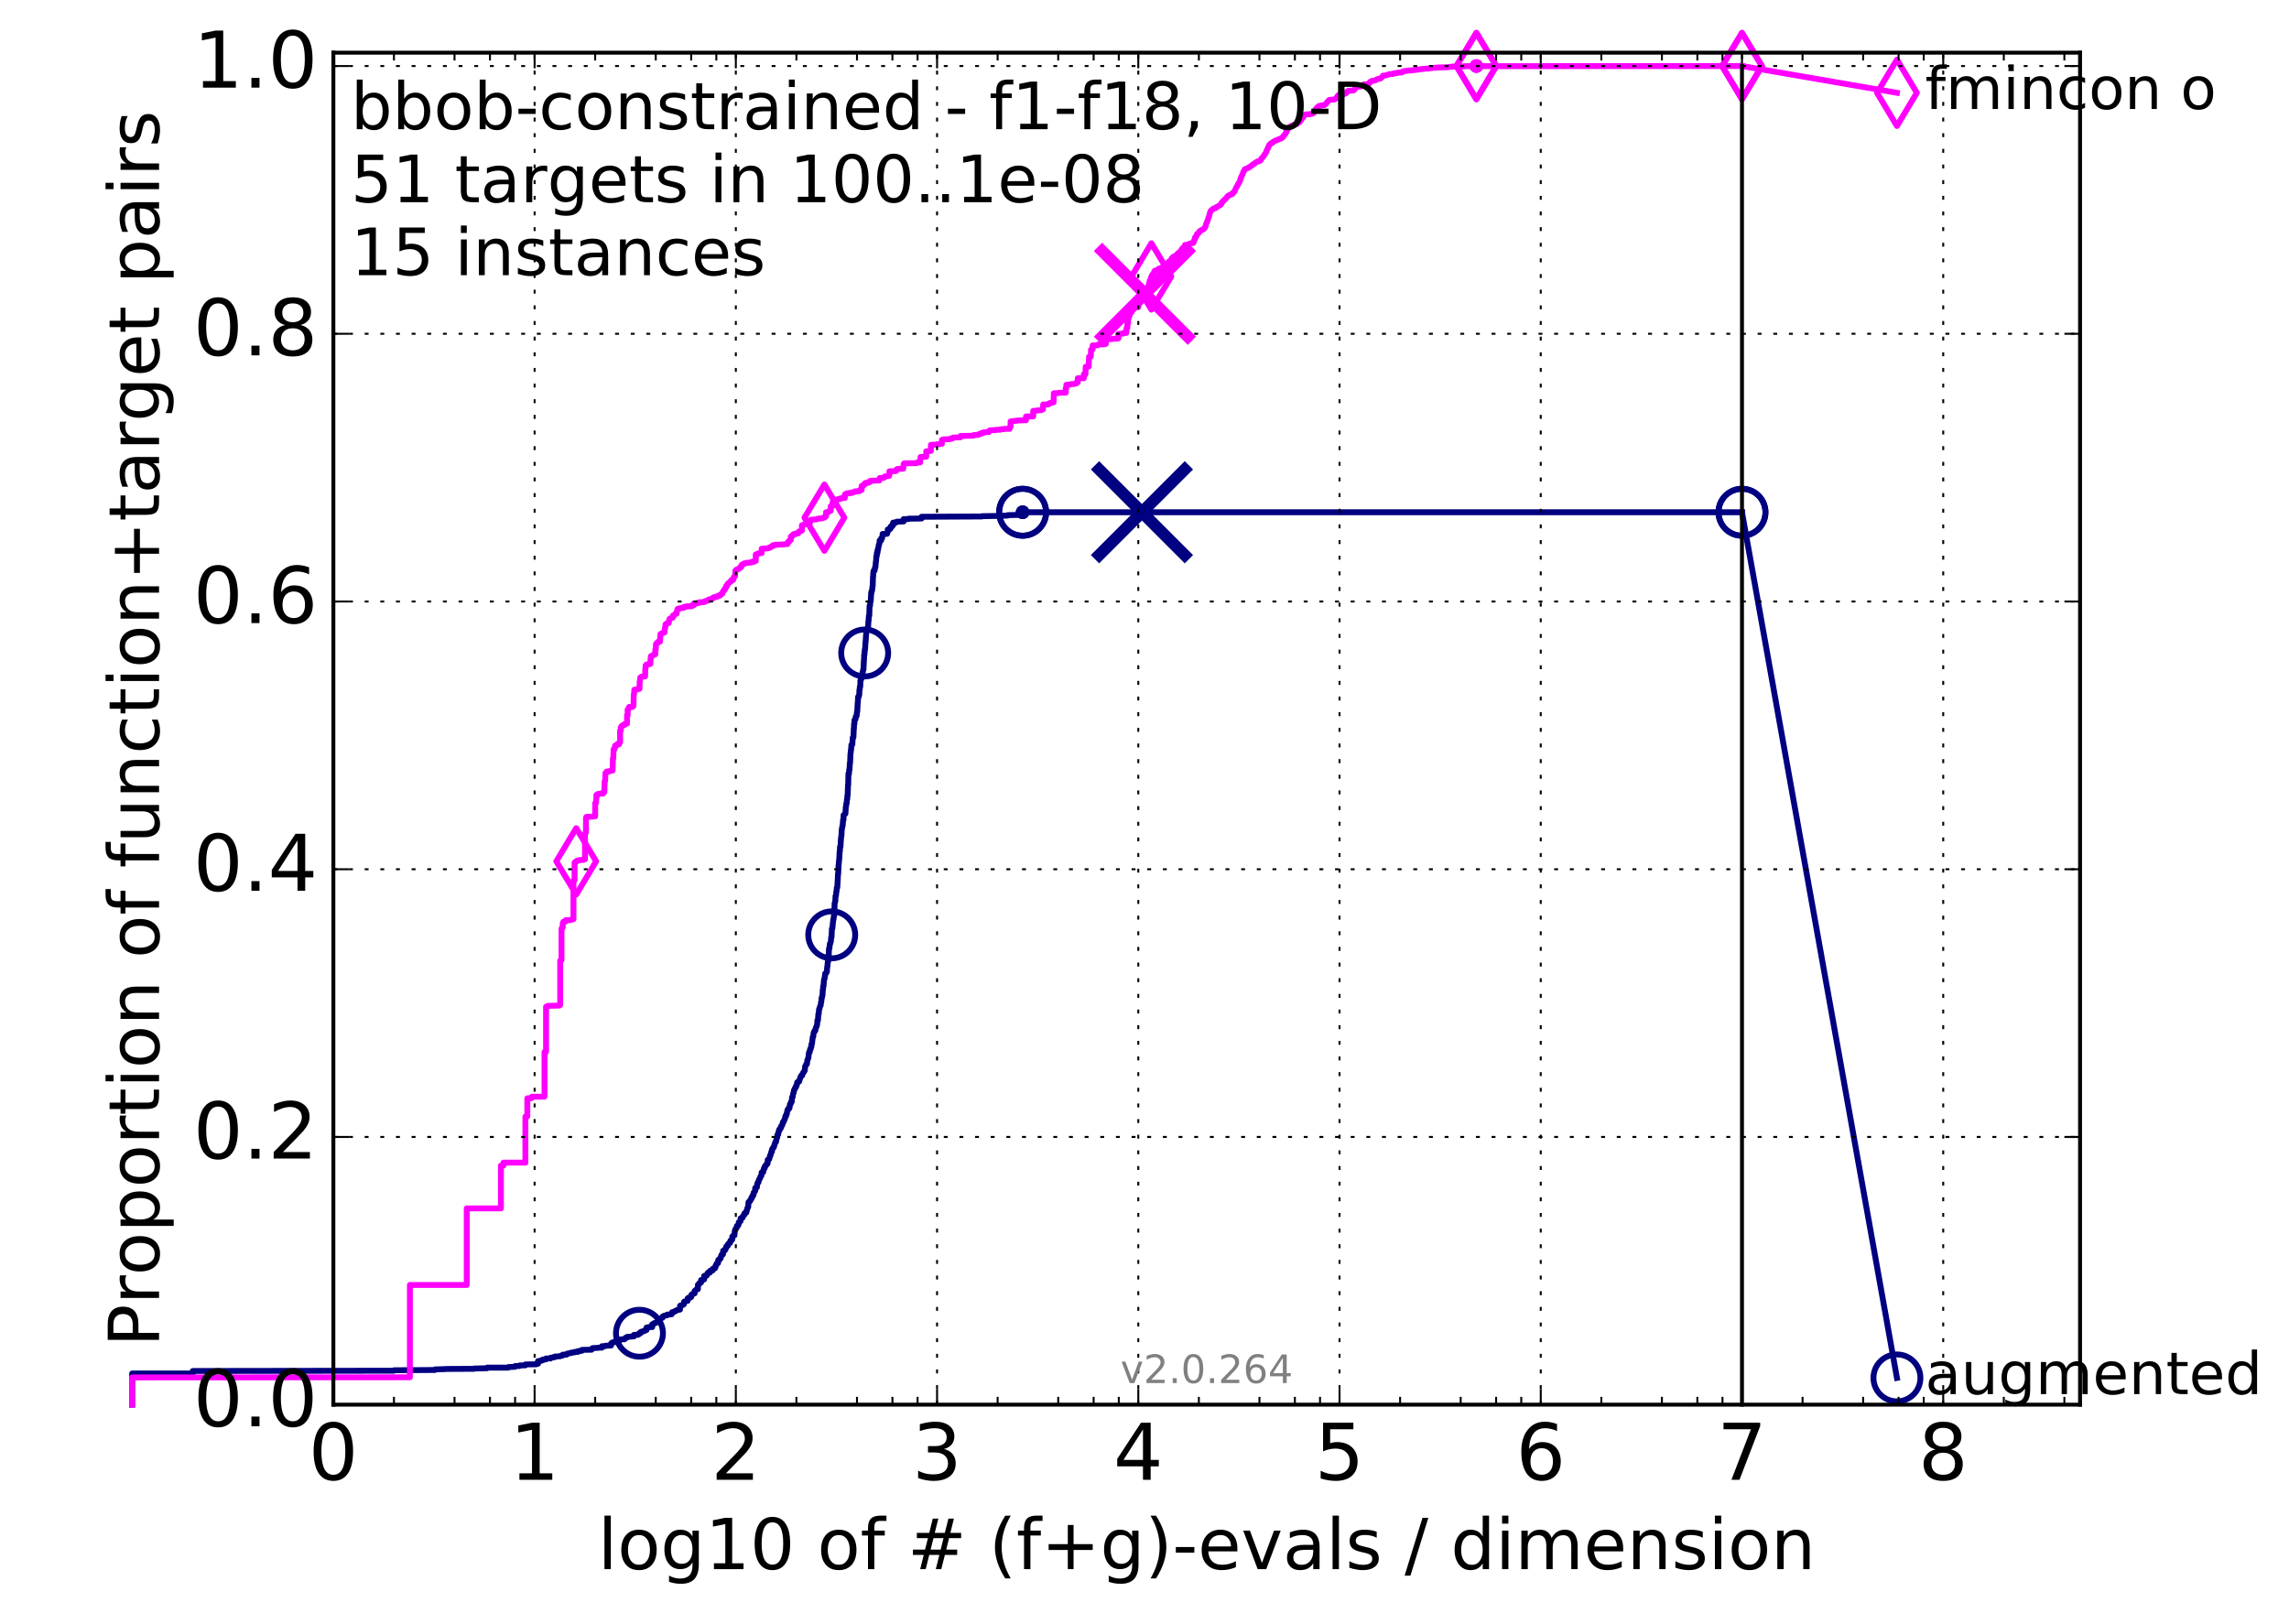 <?xml version="1.0" encoding="utf-8" standalone="no"?>
<!DOCTYPE svg PUBLIC "-//W3C//DTD SVG 1.1//EN"
  "http://www.w3.org/Graphics/SVG/1.1/DTD/svg11.dtd">
<!-- Created with matplotlib (http://matplotlib.org/) -->
<svg height="415pt" version="1.1" viewBox="0 0 585 415" width="585pt" xmlns="http://www.w3.org/2000/svg" xmlns:xlink="http://www.w3.org/1999/xlink">
 <defs>
  <style type="text/css">
*{stroke-linecap:butt;stroke-linejoin:round;stroke-miterlimit:100000;}
  </style>
 </defs>
 <g id="figure_1">
  <g id="patch_1">
   <path d="M 0 415.456 
L 585.401 415.456 
L 585.401 0 
L 0 0 
z
" style="fill:#ffffff;"/>
  </g>
  <g id="axes_1">
   <g id="patch_2">
    <path d="M 85.2 359.056 
L 531.6 359.056 
L 531.6 13.456 
L 85.2 13.456 
z
" style="fill:#ffffff;"/>
   </g>
   <g id="line2d_1">
    <defs>
     <path d="M 0 1.5 
C 0.398 1.5 0.779 1.342 1.061 1.061 
C 1.342 0.779 1.5 0.398 1.5 0 
C 1.5 -0.398 1.342 -0.779 1.061 -1.061 
C 0.779 -1.342 0.398 -1.5 0 -1.5 
C -0.398 -1.5 -0.779 -1.342 -1.061 -1.061 
C -1.342 -0.779 -1.5 -0.398 -1.5 0 
C -1.5 0.398 -1.342 0.779 -1.061 1.061 
C -0.779 1.342 -0.398 1.5 0 1.5 
z
" id="m8163672530" style="stroke:#000080;stroke-width:0.5;"/>
    </defs>
    <g>
     <use style="fill:#000080;stroke:#000080;stroke-width:0.5;" x="261.354" xlink:href="#m8163672530" y="130.938"/>
     <use style="fill:#000080;stroke:#000080;stroke-width:0.5;" x="261.354" xlink:href="#m8163672530" y="130.938"/>
    </g>
   </g>
   <g id="line2d_2">
    <path d="M 33.771 359.056 
L 33.771 351.08 
L 49.253 351.08 
L 49.253 350.446 
L 100.682 350.371 
L 100.682 350.26 
L 111.179 350.185 
L 111.179 350.036 
L 113.81 349.961 
L 113.81 349.924 
L 121.147 349.887 
L 121.147 349.812 
L 124.462 349.738 
L 124.462 349.589 
L 129.903 349.589 
L 129.903 349.44 
L 131.645 349.365 
L 131.645 349.179 
L 132.734 349.179 
L 132.734 349.03 
L 134.275 348.992 
L 134.275 348.769 
L 137.071 348.731 
L 137.071 348.582 
L 137.505 348.582 
L 137.505 347.911 
L 138.348 347.837 
L 138.348 347.688 
L 138.757 347.688 
L 138.757 347.501 
L 139.555 347.464 
L 139.555 347.24 
L 140.701 347.24 
L 140.701 347.054 
L 141.433 346.979 
L 141.433 346.905 
L 141.79 346.905 
L 141.79 346.756 
L 143.165 346.681 
L 143.165 346.569 
L 143.822 346.495 
L 143.822 346.271 
L 144.773 346.271 
L 144.773 346.085 
L 145.081 346.085 
L 145.081 345.973 
L 145.685 345.899 
L 145.685 345.861 
L 145.981 345.861 
L 145.981 345.749 
L 146.845 345.675 
L 146.845 345.563 
L 147.678 345.563 
L 147.678 345.377 
L 148.216 345.377 
L 148.216 345.265 
L 148.741 345.265 
L 148.741 345.041 
L 151.198 345.004 
L 151.198 344.78 
L 151.43 344.78 
L 151.43 344.594 
L 152.986 344.519 
L 152.986 344.482 
L 153.829 344.482 
L 153.829 344.109 
L 154.641 344.109 
L 154.641 343.998 
L 156.182 343.923 
L 156.182 343.401 
L 156.368 343.401 
L 156.368 343.215 
L 156.734 343.14 
L 156.734 343.066 
L 157.094 343.066 
L 157.094 342.954 
L 157.449 342.954 
L 157.449 342.805 
L 158.311 342.767 
L 158.311 342.395 
L 159.625 342.32 
L 159.625 342.134 
L 159.784 342.134 
L 159.784 342.022 
L 159.942 342.022 
L 159.942 341.91 
L 160.254 341.91 
L 160.254 341.724 
L 161.462 341.649 
L 161.462 341.575 
L 162.042 341.575 
L 162.042 341.202 
L 163.023 341.202 
L 163.023 341.053 
L 163.295 341.053 
L 163.295 340.829 
L 163.697 340.792 
L 163.697 340.494 
L 163.962 340.494 
L 163.962 340.382 
L 164.481 340.307 
L 164.481 340.196 
L 164.736 340.196 
L 164.736 340.084 
L 164.989 340.084 
L 164.989 339.972 
L 165.238 339.972 
L 165.238 339.338 
L 165.729 339.264 
L 165.729 339.226 
L 166.68 339.226 
L 166.68 338.518 
L 167.026 338.481 
L 167.026 338.295 
L 167.254 338.295 
L 167.254 338.183 
L 167.592 338.183 
L 167.592 338.071 
L 167.814 338.034 
L 167.814 337.959 
L 168.034 337.959 
L 168.143 337.4 
L 168.252 337.4 
L 168.252 337.288 
L 168.681 337.251 
L 168.681 337.027 
L 168.893 337.027 
L 168.998 336.878 
L 169.311 336.841 
L 169.414 336.468 
L 169.822 336.394 
L 169.822 336.282 
L 170.518 336.207 
L 170.518 336.021 
L 171.664 335.946 
L 171.757 335.424 
L 172.124 335.424 
L 172.215 335.275 
L 172.576 335.201 
L 172.576 335.089 
L 172.842 335.014 
L 172.93 334.903 
L 173.452 334.828 
L 173.537 334.753 
L 173.793 334.753 
L 173.793 333.784 
L 173.961 333.784 
L 173.961 333.673 
L 174.459 333.598 
L 174.459 333.523 
L 174.623 333.523 
L 174.623 333.374 
L 174.785 333.374 
L 174.866 332.703 
L 175.345 332.629 
L 175.424 332.517 
L 175.736 332.517 
L 175.736 331.883 
L 175.891 331.883 
L 175.967 331.697 
L 176.423 331.697 
L 176.498 331.548 
L 176.648 331.548 
L 176.722 330.914 
L 177.017 330.877 
L 177.017 330.728 
L 177.38 330.653 
L 177.38 330.616 
L 177.524 330.616 
L 177.524 329.982 
L 177.738 329.908 
L 177.738 329.796 
L 177.879 329.796 
L 177.949 329.61 
L 178.367 329.535 
L 178.367 328.38 
L 178.641 328.342 
L 178.709 328.007 
L 178.912 327.932 
L 178.912 327.895 
L 179.179 327.82 
L 179.179 327.187 
L 179.705 327.112 
L 179.705 327.075 
L 179.963 327.038 
L 179.963 326.143 
L 180.596 326.069 
L 180.596 325.919 
L 180.72 325.919 
L 180.782 325.509 
L 180.905 325.509 
L 180.905 325.323 
L 181.452 325.286 
L 181.452 324.839 
L 181.751 324.764 
L 181.751 324.727 
L 182.161 324.727 
L 182.161 324.317 
L 182.393 324.242 
L 182.393 324.205 
L 182.736 324.205 
L 182.736 323.981 
L 182.849 323.981 
L 182.905 323.422 
L 183.073 323.385 
L 183.129 323.087 
L 183.185 323.087 
L 183.185 322.938 
L 183.515 322.863 
L 183.57 322.043 
L 183.842 322.043 
L 183.949 321.707 
L 184.163 321.67 
L 184.269 321.111 
L 184.322 321.111 
L 184.375 320.776 
L 184.636 320.776 
L 184.688 320.589 
L 184.792 320.589 
L 184.792 319.732 
L 184.998 319.695 
L 184.998 319.583 
L 185.303 319.583 
L 185.404 319.173 
L 185.504 319.173 
L 185.604 318.651 
L 185.753 318.651 
L 185.753 318.465 
L 186 318.465 
L 186.097 317.98 
L 186.243 317.905 
L 186.34 317.719 
L 186.58 317.719 
L 186.675 317.123 
L 186.958 317.048 
L 187.052 316.825 
L 187.145 316.825 
L 187.145 316.079 
L 187.331 316.079 
L 187.423 315.781 
L 187.697 315.781 
L 187.787 314.625 
L 187.833 314.625 
L 187.923 314.215 
L 188.057 314.178 
L 188.146 313.917 
L 188.235 313.917 
L 188.324 313.358 
L 188.63 313.283 
L 188.674 313.023 
L 188.761 313.023 
L 188.804 312.426 
L 188.976 312.352 
L 189.062 312.203 
L 189.274 312.128 
L 189.274 311.42 
L 189.527 311.345 
L 189.61 311.271 
L 189.776 311.271 
L 189.859 310.861 
L 190.023 310.786 
L 190.105 310.525 
L 190.267 310.488 
L 190.267 310.152 
L 190.428 310.152 
L 190.468 309.966 
L 190.747 309.929 
L 190.826 309.332 
L 190.905 309.332 
L 190.984 308.922 
L 191.023 308.922 
L 191.062 308.624 
L 191.218 308.55 
L 191.295 307.282 
L 191.411 307.208 
L 191.487 307.059 
L 191.678 307.059 
L 191.754 306.76 
L 191.905 306.686 
L 191.98 306.276 
L 192.129 306.276 
L 192.129 305.978 
L 192.278 305.978 
L 192.388 305.493 
L 192.572 305.493 
L 192.608 304.859 
L 192.753 304.822 
L 192.862 304.487 
L 193.005 304.412 
L 193.005 303.667 
L 193.29 303.629 
L 193.325 303.518 
L 193.431 303.518 
L 193.501 302.66 
L 193.571 302.66 
L 193.675 302.213 
L 193.848 302.213 
L 193.951 301.579 
L 194.02 301.579 
L 194.122 301.244 
L 194.258 301.207 
L 194.359 300.685 
L 194.46 300.685 
L 194.494 300.498 
L 194.594 300.498 
L 194.661 299.678 
L 195.056 299.604 
L 195.121 299.045 
L 195.186 299.045 
L 195.251 298.597 
L 195.444 298.597 
L 195.476 298.113 
L 195.668 298.038 
L 195.7 297.852 
L 195.826 297.852 
L 195.858 297.591 
L 196.046 297.591 
L 196.139 297.33 
L 196.202 297.33 
L 196.202 296.473 
L 196.387 296.435 
L 196.387 296.361 
L 196.571 296.324 
L 196.662 295.914 
L 196.692 295.914 
L 196.783 295.392 
L 196.934 295.317 
L 197.024 294.795 
L 197.054 294.795 
L 197.143 294.385 
L 197.291 294.385 
L 197.291 293.789 
L 197.438 293.714 
L 197.526 293.416 
L 197.643 293.416 
L 197.701 293.193 
L 197.817 293.155 
L 197.903 292.634 
L 197.989 292.559 
L 198.075 292.112 
L 198.132 292.112 
L 198.189 291.888 
L 198.33 291.888 
L 198.415 291.254 
L 198.471 291.18 
L 198.555 290.844 
L 198.611 290.844 
L 198.694 290.099 
L 198.722 290.099 
L 198.722 289.987 
L 198.887 289.987 
L 198.997 289.204 
L 199.079 289.204 
L 199.133 288.757 
L 199.323 288.757 
L 199.35 288.422 
L 199.511 288.422 
L 199.591 288.198 
L 199.644 288.198 
L 199.671 287.788 
L 199.83 287.713 
L 199.909 287.49 
L 199.961 287.49 
L 200.066 286.856 
L 200.274 286.781 
L 200.377 286.371 
L 200.428 286.334 
L 200.531 286.073 
L 200.582 286.073 
L 200.684 285.477 
L 200.709 285.477 
L 200.709 285.328 
L 200.886 285.328 
L 200.961 284.806 
L 201.086 284.769 
L 201.185 284.023 
L 201.21 284.023 
L 201.26 283.688 
L 201.481 283.613 
L 201.506 283.315 
L 201.773 283.24 
L 201.87 282.346 
L 201.894 282.346 
L 201.894 282.234 
L 202.061 282.234 
L 202.133 281.749 
L 202.18 281.749 
L 202.18 281.638 
L 202.346 281.638 
L 202.417 280.482 
L 202.58 280.408 
L 202.673 279.699 
L 202.697 279.699 
L 202.766 279.327 
L 202.835 279.327 
L 202.904 278.693 
L 202.95 278.693 
L 202.973 278.544 
L 203.11 278.469 
L 203.178 278.134 
L 203.269 278.059 
L 203.292 277.873 
L 203.449 277.873 
L 203.516 277.426 
L 203.628 277.426 
L 203.739 276.643 
L 203.981 276.643 
L 204.003 276.494 
L 204.242 276.456 
L 204.35 275.935 
L 204.415 275.897 
L 204.5 275.45 
L 204.565 275.45 
L 204.671 275.077 
L 204.756 275.077 
L 204.756 274.965 
L 205.008 274.928 
L 205.092 274.518 
L 205.154 274.518 
L 205.258 274.183 
L 205.278 274.183 
L 205.381 274.034 
L 205.504 273.959 
L 205.566 273.698 
L 205.688 273.624 
L 205.769 272.58 
L 205.809 272.58 
L 205.91 272.319 
L 205.95 272.319 
L 206.03 272.021 
L 206.229 271.984 
L 206.328 271.014 
L 206.347 271.014 
L 206.426 270.791 
L 206.465 270.791 
L 206.543 270.418 
L 206.602 270.418 
L 206.699 269.374 
L 206.757 269.3 
L 206.777 268.964 
L 206.931 268.964 
L 207.007 268.293 
L 207.16 268.256 
L 207.217 267.734 
L 207.349 267.66 
L 207.405 266.84 
L 207.518 266.802 
L 207.611 265.908 
L 207.629 265.908 
L 207.704 265.088 
L 207.833 265.013 
L 207.943 264.007 
L 207.998 263.97 
L 208.09 263.634 
L 208.271 263.597 
L 208.271 263.373 
L 208.397 263.373 
L 208.487 262.702 
L 208.54 262.628 
L 208.647 262.404 
L 208.701 262.404 
L 208.807 261.882 
L 208.842 261.882 
L 208.912 260.764 
L 209.052 260.764 
L 209.139 259.273 
L 209.226 259.273 
L 209.33 257.968 
L 209.433 257.894 
L 209.536 257.372 
L 209.57 257.297 
L 209.672 257.074 
L 209.74 256.999 
L 209.824 256.217 
L 209.891 256.142 
L 209.975 255.098 
L 210.059 255.061 
L 210.159 254.39 
L 210.208 254.39 
L 210.275 252.974 
L 210.341 252.974 
L 210.374 252.079 
L 210.472 252.079 
L 210.57 250.588 
L 210.619 250.514 
L 210.651 250.215 
L 210.732 250.215 
L 210.813 249.47 
L 210.862 249.433 
L 210.878 248.873 
L 211.038 248.873 
L 211.118 248.724 
L 211.165 248.65 
L 211.197 248.463 
L 211.308 248.463 
L 211.418 247.047 
L 211.465 247.01 
L 211.559 245.817 
L 211.652 245.817 
L 211.76 244.028 
L 211.807 244.028 
L 211.868 242.462 
L 211.976 242.388 
L 212.083 241.27 
L 212.189 241.195 
L 212.295 240.748 
L 212.34 240.673 
L 212.43 239.592 
L 212.52 239.518 
L 212.61 237.356 
L 212.743 237.281 
L 212.847 235.902 
L 212.876 235.902 
L 212.949 235.082 
L 213.022 235.007 
L 213.125 234.038 
L 213.212 234.001 
L 213.298 230.945 
L 213.342 230.87 
L 213.442 230.423 
L 213.471 230.423 
L 213.542 229.006 
L 213.642 228.969 
L 213.741 227.925 
L 213.784 227.925 
L 213.868 226.919 
L 213.98 226.882 
L 214.078 225.242 
L 214.092 225.242 
L 214.162 223.378 
L 214.217 223.378 
L 214.328 221.03 
L 214.341 221.03 
L 214.451 219.799 
L 214.479 219.799 
L 214.588 217.638 
L 214.642 217.638 
L 214.683 216.445 
L 214.805 216.445 
L 214.912 214.432 
L 214.926 214.432 
L 215.006 213.649 
L 215.046 213.649 
L 215.126 211.935 
L 215.179 211.935 
L 215.285 211.115 
L 215.364 211.077 
L 215.456 209.586 
L 215.574 209.549 
L 215.6 208.356 
L 215.703 208.356 
L 215.703 208.244 
L 215.846 208.207 
L 215.935 208.021 
L 216.063 207.984 
L 216.165 206.232 
L 216.228 206.157 
L 216.279 205.449 
L 216.38 205.374 
L 216.455 204.331 
L 216.518 204.331 
L 216.567 203.324 
L 216.642 203.324 
L 216.729 200.603 
L 216.778 200.603 
L 216.84 197.733 
L 216.987 197.696 
L 217.024 196.764 
L 217.109 196.764 
L 217.194 195.049 
L 217.255 195.049 
L 217.363 192.552 
L 217.399 192.552 
L 217.471 191.657 
L 217.519 191.657 
L 217.591 190.39 
L 217.828 190.316 
L 217.933 188.564 
L 218.108 188.489 
L 218.213 186.141 
L 218.248 186.141 
L 218.271 185.023 
L 218.363 185.023 
L 218.386 184.053 
L 218.489 184.053 
L 218.489 183.904 
L 218.637 183.867 
L 218.705 183.159 
L 218.796 183.159 
L 218.897 183.01 
L 218.931 183.01 
L 219.009 181.966 
L 219.087 181.929 
L 219.198 179.692 
L 219.242 179.655 
L 219.298 178.127 
L 219.463 178.127 
L 219.561 177.605 
L 219.594 177.605 
L 219.648 176.3 
L 219.724 176.3 
L 219.756 175.518 
L 219.853 175.518 
L 219.896 173.915 
L 219.982 173.915 
L 220.089 173.617 
L 220.142 173.542 
L 220.237 173.244 
L 220.332 173.207 
L 220.427 171.865 
L 220.49 171.865 
L 220.584 171.231 
L 220.677 171.194 
L 220.77 169.069 
L 220.791 169.069 
L 220.863 167.317 
L 220.935 167.317 
L 221.017 166.013 
L 221.088 166.013 
L 221.19 164.037 
L 221.23 164.037 
L 221.331 162.323 
L 221.351 162.323 
L 221.401 161.13 
L 221.71 161.055 
L 221.77 160.347 
L 221.858 160.347 
L 221.947 158.707 
L 221.986 158.707 
L 222.064 157.402 
L 222.161 157.365 
L 222.239 154.868 
L 222.345 154.868 
L 222.441 153.712 
L 222.527 153.712 
L 222.622 152.072 
L 222.641 152.072 
L 222.641 151.438 
L 222.755 151.438 
L 222.811 150.917 
L 222.887 150.917 
L 222.98 149.91 
L 223.027 149.91 
L 223.12 147.338 
L 223.148 147.338 
L 223.204 146.183 
L 223.315 146.183 
L 223.315 145.81 
L 223.535 145.81 
L 223.644 144.99 
L 223.735 144.99 
L 223.843 143.574 
L 223.888 143.536 
L 223.968 142.157 
L 224.076 142.157 
L 224.102 141.3 
L 224.271 141.3 
L 224.271 140.592 
L 224.394 140.592 
L 224.499 139.772 
L 224.543 139.772 
L 224.604 139.212 
L 224.682 139.212 
L 224.777 138.653 
L 224.811 138.653 
L 224.811 138.169 
L 225.196 138.131 
L 225.196 137.61 
L 225.423 137.61 
L 225.524 137.013 
L 225.549 137.013 
L 225.557 136.491 
L 226.71 136.454 
L 226.821 135.97 
L 226.884 135.97 
L 226.884 135.336 
L 227.35 135.336 
L 227.35 135.187 
L 227.602 135.112 
L 227.602 134.628 
L 227.934 134.628 
L 227.934 134.292 
L 228.254 134.255 
L 228.254 133.584 
L 229.038 133.547 
L 229.124 133.36 
L 230.951 133.286 
L 230.951 132.689 
L 232.167 132.689 
L 232.167 132.578 
L 235.528 132.54 
L 235.528 132.093 
L 250.913 132.018 
L 250.913 131.944 
L 255.785 131.869 
L 255.785 131.832 
L 257.516 131.795 
L 257.516 131.683 
L 260.512 131.608 
L 260.512 131.571 
L 261.073 131.497 
L 261.073 131.422 
L 261.354 131.422 
L 261.354 130.938 
L 445.2 130.938 
L 445.2 130.938 
" style="fill:none;stroke:#000080;stroke-linecap:square;stroke-width:1.5;"/>
   </g>
   <g id="line2d_3">
    <defs>
     <path d="M 0 6 
C 1.591 6 3.117 5.368 4.243 4.243 
C 5.368 3.117 6 1.591 6 0 
C 6 -1.591 5.368 -3.117 4.243 -4.243 
C 3.117 -5.368 1.591 -6 0 -6 
C -1.591 -6 -3.117 -5.368 -4.243 -4.243 
C -5.368 -3.117 -6 -1.591 -6 0 
C -6 1.591 -5.368 3.117 -4.243 4.243 
C -3.117 5.368 -1.591 6 0 6 
z
" id="ma483852962" style="stroke:#000080;stroke-width:1.5;"/>
    </defs>
    <g>
     <use style="fill:none;stroke:#000080;stroke-width:1.5;" x="163.43" xlink:href="#ma483852962" y="340.792"/>
     <use style="fill:none;stroke:#000080;stroke-width:1.5;" x="212.565" xlink:href="#ma483852962" y="238.958"/>
     <use style="fill:none;stroke:#000080;stroke-width:1.5;" x="220.986" xlink:href="#ma483852962" y="166.907"/>
     <use style="fill:none;stroke:#000080;stroke-width:1.5;" x="261.354" xlink:href="#ma483852962" y="130.938"/>
     <use style="fill:none;stroke:#000080;stroke-width:1.5;" x="261.354" xlink:href="#ma483852962" y="130.938"/>
     <use style="fill:none;stroke:#000080;stroke-width:1.5;" x="445.2" xlink:href="#ma483852962" y="130.938"/>
    </g>
   </g>
   <g id="line2d_4"/>
   <g id="line2d_5">
    <path clip-path="url(#pbe55eb9803)" d="M 291.847 130.938 
" style="fill:none;stroke:#000080;stroke-linecap:square;"/>
    <defs>
     <path d="M -12 12 
L 12 -12 
M -12 -12 
L 12 12 
" id="m48aef6b238" style="stroke:#000080;stroke-width:3.0;"/>
    </defs>
    <g clip-path="url(#pbe55eb9803)">
     <use style="fill:#000080;stroke:#000080;stroke-width:3.0;" x="291.847" xlink:href="#m48aef6b238" y="130.938"/>
    </g>
   </g>
   <g id="line2d_6">
    <defs>
     <path d="M 0 1.5 
C 0.398 1.5 0.779 1.342 1.061 1.061 
C 1.342 0.779 1.5 0.398 1.5 0 
C 1.5 -0.398 1.342 -0.779 1.061 -1.061 
C 0.779 -1.342 0.398 -1.5 0 -1.5 
C -0.398 -1.5 -0.779 -1.342 -1.061 -1.061 
C -1.342 -0.779 -1.5 -0.398 -1.5 0 
C -1.5 0.398 -1.342 0.779 -1.061 1.061 
C -0.779 1.342 -0.398 1.5 0 1.5 
z
" id="m89af940cb1" style="stroke:#ff00ff;stroke-width:0.5;"/>
    </defs>
    <g>
     <use style="fill:#ff00ff;stroke:#ff00ff;stroke-width:0.5;" x="377.316" xlink:href="#m89af940cb1" y="16.878"/>
     <use style="fill:#ff00ff;stroke:#ff00ff;stroke-width:0.5;" x="377.316" xlink:href="#m89af940cb1" y="16.878"/>
    </g>
   </g>
   <g id="line2d_7">
    <path d="M 33.771 359.056 
L 33.771 352.086 
L 104.754 352.049 
L 104.754 328.454 
L 119.285 328.454 
L 119.285 308.885 
L 128.015 308.885 
L 128.015 297.964 
L 128.662 297.964 
L 128.662 297.181 
L 134.275 297.181 
L 134.275 285.402 
L 134.766 285.365 
L 134.766 280.743 
L 135.717 280.743 
L 135.717 280.594 
L 135.948 280.594 
L 135.948 280.333 
L 139.16 280.333 
L 139.16 268.89 
L 139.555 268.89 
L 139.555 257.335 
L 139.944 257.335 
L 139.944 257.111 
L 142.998 257.037 
L 142.998 256.887 
L 143.165 256.887 
L 143.165 245.556 
L 143.331 245.556 
L 143.331 245.444 
L 143.496 245.444 
L 143.496 237.393 
L 143.66 237.393 
L 143.66 237.02 
L 143.822 237.02 
L 143.822 235.939 
L 143.984 235.939 
L 143.984 235.604 
L 144.617 235.529 
L 144.617 235.194 
L 145.833 235.194 
L 145.833 235.082 
L 146.417 235.007 
L 146.417 234.97 
L 146.561 234.97 
L 146.561 225.055 
L 146.845 224.981 
L 146.845 220.508 
L 146.986 220.508 
L 146.986 220.321 
L 147.265 220.321 
L 147.265 220.172 
L 147.404 220.172 
L 147.404 220.023 
L 148.083 219.949 
L 148.083 219.837 
L 149.128 219.799 
L 149.128 219.65 
L 149.507 219.65 
L 149.507 213.09 
L 149.632 213.09 
L 149.632 212.792 
L 149.757 212.792 
L 149.757 209.027 
L 149.881 209.027 
L 149.881 208.804 
L 151.545 208.729 
L 151.545 208.692 
L 152.11 208.654 
L 152.11 205.3 
L 152.332 205.225 
L 152.443 203.175 
L 152.77 203.175 
L 152.77 202.952 
L 153.517 202.877 
L 153.517 202.84 
L 154.137 202.84 
L 154.137 202.504 
L 154.441 202.504 
L 154.541 199.671 
L 154.641 199.671 
L 154.741 197.584 
L 154.938 197.584 
L 155.037 197.211 
L 155.712 197.211 
L 155.712 197.099 
L 156.089 197.062 
L 156.089 196.988 
L 156.551 196.95 
L 156.643 193.857 
L 156.734 193.857 
L 156.824 191.508 
L 157.094 191.434 
L 157.183 190.614 
L 157.536 190.614 
L 157.536 190.465 
L 157.711 190.465 
L 157.711 190.241 
L 158.226 190.241 
L 158.226 189.794 
L 158.48 189.719 
L 158.48 186.774 
L 158.647 186.774 
L 158.647 185.954 
L 158.813 185.954 
L 158.813 185.656 
L 158.978 185.656 
L 159.06 185.395 
L 159.545 185.358 
L 159.545 185.097 
L 160.021 185.06 
L 160.021 184.948 
L 160.254 184.948 
L 160.254 182.823 
L 160.409 182.823 
L 160.409 181.332 
L 160.639 181.258 
L 160.715 180.885 
L 160.791 180.885 
L 160.791 180.699 
L 161.681 180.699 
L 161.681 180.475 
L 161.899 180.475 
L 161.971 177.493 
L 162.042 177.493 
L 162.114 176.3 
L 162.954 176.226 
L 162.954 176.077 
L 163.43 176.077 
L 163.497 174.101 
L 163.564 174.101 
L 163.631 173.169 
L 163.896 173.095 
L 163.896 172.983 
L 164.863 172.908 
L 164.926 170.858 
L 164.989 170.858 
L 164.989 170.15 
L 165.176 170.15 
L 165.176 169.852 
L 166.031 169.777 
L 166.031 169.703 
L 166.21 169.703 
L 166.269 168.361 
L 166.328 168.361 
L 166.328 167.765 
L 166.505 167.765 
L 166.505 167.615 
L 166.854 167.578 
L 166.854 167.429 
L 167.311 167.355 
L 167.311 167.243 
L 167.48 167.243 
L 167.48 166.05 
L 167.592 166.05 
L 167.647 164.634 
L 167.759 164.596 
L 167.869 164.335 
L 168.198 164.261 
L 168.198 164.037 
L 168.681 164 
L 168.787 162.062 
L 168.946 162.062 
L 169.051 161.912 
L 169.259 161.838 
L 169.259 161.801 
L 169.568 161.763 
L 169.568 161.689 
L 169.822 161.689 
L 169.923 160.459 
L 170.023 160.384 
L 170.073 159.601 
L 170.272 159.564 
L 170.272 159.415 
L 170.762 159.341 
L 170.762 159.266 
L 170.907 159.266 
L 171.003 158.483 
L 171.051 158.483 
L 171.146 158.148 
L 171.43 158.073 
L 171.524 157.961 
L 171.941 157.887 
L 172.033 157.29 
L 172.396 157.216 
L 172.441 157.067 
L 172.531 157.067 
L 172.531 156.918 
L 172.93 156.843 
L 173.018 156.098 
L 173.062 156.098 
L 173.149 155.688 
L 173.322 155.613 
L 173.322 155.576 
L 173.919 155.501 
L 173.919 155.427 
L 174.785 155.352 
L 174.785 155.129 
L 175.463 155.054 
L 175.463 154.979 
L 176.796 154.979 
L 176.833 154.719 
L 177.308 154.719 
L 177.344 154.234 
L 178.089 154.234 
L 178.089 154.122 
L 178.743 154.085 
L 178.743 153.936 
L 179.834 153.936 
L 179.834 153.824 
L 180.25 153.787 
L 180.345 153.6 
L 180.967 153.526 
L 181.059 153.339 
L 181.12 153.339 
L 181.12 153.228 
L 181.78 153.228 
L 181.78 153.041 
L 182.016 153.041 
L 182.016 152.929 
L 182.277 152.929 
L 182.277 152.706 
L 182.764 152.631 
L 182.764 152.557 
L 183.351 152.519 
L 183.351 152.37 
L 183.706 152.333 
L 183.706 152.221 
L 184.056 152.221 
L 184.11 151.96 
L 184.401 151.886 
L 184.506 151.774 
L 184.61 151.774 
L 184.714 151.327 
L 184.74 151.327 
L 184.766 151.14 
L 184.972 151.066 
L 185.075 150.73 
L 185.253 150.73 
L 185.329 150.357 
L 185.404 150.283 
L 185.404 150.208 
L 185.555 150.171 
L 185.579 149.836 
L 185.803 149.798 
L 185.852 149.426 
L 185.951 149.351 
L 185.975 149.239 
L 186.122 149.202 
L 186.219 148.978 
L 186.412 148.904 
L 186.508 148.829 
L 186.532 148.829 
L 186.604 148.643 
L 186.864 148.568 
L 186.935 148.27 
L 187.377 148.233 
L 187.469 147.711 
L 187.537 147.711 
L 187.537 147.487 
L 187.72 147.487 
L 187.81 147.264 
L 187.855 147.264 
L 187.945 145.847 
L 188.169 145.773 
L 188.169 145.624 
L 188.521 145.586 
L 188.565 145.437 
L 188.933 145.363 
L 188.997 145.139 
L 189.253 145.064 
L 189.253 145.027 
L 189.443 144.953 
L 189.443 144.543 
L 189.589 144.543 
L 189.589 144.356 
L 189.961 144.282 
L 190.043 144.058 
L 190.548 143.984 
L 190.628 143.872 
L 191.999 143.797 
L 191.999 143.648 
L 192.59 143.648 
L 192.59 143.462 
L 193.148 143.387 
L 193.148 141.747 
L 193.536 141.71 
L 193.623 141.486 
L 194.359 141.412 
L 194.359 141.374 
L 194.661 141.337 
L 194.661 140.256 
L 196.202 140.182 
L 196.202 140.144 
L 196.616 140.07 
L 196.616 139.921 
L 197.083 139.846 
L 197.158 139.66 
L 197.512 139.585 
L 197.541 139.362 
L 198.061 139.362 
L 198.061 139.25 
L 200.222 139.175 
L 200.222 139.138 
L 201.272 139.063 
L 201.358 138.579 
L 201.542 138.579 
L 201.567 138.318 
L 201.822 138.318 
L 201.834 138.094 
L 202.109 138.02 
L 202.109 137.162 
L 202.322 137.162 
L 202.322 136.976 
L 202.592 136.939 
L 202.662 136.641 
L 202.858 136.641 
L 202.916 136.491 
L 203.46 136.491 
L 203.46 136.342 
L 203.992 136.342 
L 204.101 135.932 
L 204.339 135.932 
L 204.339 135.783 
L 204.724 135.709 
L 204.724 135.634 
L 204.945 135.634 
L 204.945 134.255 
L 205.474 134.18 
L 205.474 134.069 
L 205.759 133.994 
L 205.759 133.957 
L 205.88 133.957 
L 205.88 133.808 
L 206.988 133.733 
L 207.036 133.062 
L 207.245 133.062 
L 207.245 132.839 
L 208.665 132.764 
L 208.771 132.689 
L 208.965 132.652 
L 208.965 132.578 
L 210.125 132.503 
L 210.175 132.391 
L 210.692 132.317 
L 210.692 132.279 
L 210.845 132.205 
L 210.845 131.981 
L 211.102 131.981 
L 211.102 130.938 
L 211.737 130.9 
L 211.753 130.714 
L 211.938 130.714 
L 211.938 130.565 
L 212.31 130.565 
L 212.31 129.409 
L 212.758 129.372 
L 212.817 128.217 
L 213.161 128.217 
L 213.161 127.732 
L 214.217 127.695 
L 214.217 127.62 
L 214.376 127.583 
L 214.376 127.508 
L 214.838 127.508 
L 214.912 127.359 
L 215.91 127.285 
L 215.91 126.39 
L 216.228 126.39 
L 216.323 126.241 
L 216.373 126.241 
L 216.373 126.092 
L 217.17 126.092 
L 217.17 125.98 
L 217.822 125.98 
L 217.822 125.831 
L 218.455 125.756 
L 218.46 125.607 
L 219.67 125.533 
L 219.729 125.235 
L 220.227 125.235 
L 220.227 124.191 
L 220.625 124.191 
L 220.729 123.93 
L 220.765 123.855 
L 220.765 123.818 
L 221.006 123.818 
L 221.006 123.669 
L 221.134 123.669 
L 221.134 123.445 
L 221.77 123.445 
L 221.785 123.296 
L 222.21 123.296 
L 222.21 123.035 
L 222.436 123.035 
L 222.436 122.886 
L 224.742 122.812 
L 224.85 122.178 
L 225.884 122.141 
L 225.982 121.954 
L 226.047 121.954 
L 226.137 121.768 
L 227.192 121.694 
L 227.277 121.358 
L 227.311 121.358 
L 227.311 120.463 
L 228.931 120.426 
L 229.038 120.314 
L 229.099 120.314 
L 229.099 120.053 
L 229.304 120.053 
L 229.304 119.867 
L 230.846 119.793 
L 230.944 118.637 
L 231.045 118.6 
L 231.045 118.451 
L 234.39 118.376 
L 234.415 118.19 
L 235.157 118.19 
L 235.259 116.922 
L 235.273 116.922 
L 235.273 116.811 
L 236.722 116.736 
L 236.722 115.357 
L 237.754 115.282 
L 237.754 115.245 
L 237.908 115.245 
L 237.908 113.717 
L 239.443 113.642 
L 239.466 113.568 
L 240.2 113.53 
L 240.2 113.456 
L 240.707 113.456 
L 240.715 112.449 
L 241.113 112.449 
L 241.12 112.3 
L 242.81 112.263 
L 242.853 112.114 
L 243.523 112.039 
L 243.563 111.853 
L 245.471 111.779 
L 245.471 111.443 
L 248.745 111.369 
L 248.785 111.219 
L 250.121 111.145 
L 250.15 110.958 
L 250.635 110.884 
L 250.635 110.847 
L 250.871 110.847 
L 250.871 110.66 
L 251.504 110.586 
L 251.504 110.474 
L 252.725 110.437 
L 252.753 110.138 
L 252.884 110.101 
L 252.983 109.989 
L 254.402 109.952 
L 254.402 109.878 
L 255.699 109.84 
L 255.699 109.728 
L 256.641 109.691 
L 256.641 109.617 
L 258.036 109.617 
L 258.049 109.169 
L 258.271 109.095 
L 258.271 107.716 
L 259.164 107.641 
L 259.164 107.604 
L 260.014 107.529 
L 260.014 107.492 
L 262.221 107.417 
L 262.221 106.448 
L 264.058 106.448 
L 264.058 105.032 
L 264.995 104.957 
L 264.995 104.92 
L 266.105 104.846 
L 266.152 104.734 
L 266.535 104.659 
L 266.61 103.392 
L 267.922 103.392 
L 267.922 103.205 
L 268.302 103.131 
L 268.302 103.019 
L 268.856 102.945 
L 268.856 102.87 
L 269.271 102.833 
L 269.324 100.522 
L 270.443 100.484 
L 270.443 100.41 
L 272.377 100.373 
L 272.377 99.18 
L 272.529 99.18 
L 272.529 98.36 
L 273.526 98.323 
L 273.526 98.211 
L 274.631 98.136 
L 274.675 97.987 
L 275.215 97.95 
L 275.215 97.763 
L 275.447 97.689 
L 275.447 96.682 
L 276.987 96.682 
L 276.987 95.676 
L 277.398 95.676 
L 277.473 93.738 
L 278.238 93.7 
L 278.33 91.203 
L 278.784 91.129 
L 278.832 89.377 
L 279.1 89.377 
L 279.1 89.265 
L 279.25 89.265 
L 279.25 88.296 
L 280.572 88.258 
L 280.572 88.072 
L 282.354 87.998 
L 282.354 87.96 
L 282.636 87.886 
L 282.685 86.73 
L 284.248 86.656 
L 284.248 86.618 
L 285.686 86.544 
L 285.686 86.469 
L 285.85 86.469 
L 285.85 85.351 
L 287.051 85.276 
L 287.071 85.09 
L 287.864 85.09 
L 287.916 83.823 
L 288.133 83.786 
L 288.133 82.667 
L 288.275 82.667 
L 288.352 81.288 
L 288.462 81.288 
L 288.462 80.617 
L 288.729 80.617 
L 288.729 79.76 
L 289.232 79.76 
L 289.232 78.679 
L 289.401 78.679 
L 289.401 78.567 
L 290.904 78.493 
L 290.973 77.188 
L 291.369 77.113 
L 291.403 76.852 
L 291.748 76.778 
L 291.847 76.368 
L 291.989 76.293 
L 292.072 76.144 
L 292.151 76.107 
L 292.251 75.473 
L 292.415 75.399 
L 292.519 75.101 
L 292.63 75.101 
L 292.733 74.84 
L 292.868 74.765 
L 292.958 74.579 
L 293.007 74.504 
L 293.102 74.281 
L 293.183 74.243 
L 293.289 73.759 
L 293.335 73.684 
L 293.394 73.61 
L 293.47 73.535 
L 293.566 73.051 
L 293.615 72.976 
L 293.659 72.454 
L 293.757 72.454 
L 293.83 71.746 
L 293.927 71.671 
L 294.002 71.448 
L 294.062 71.373 
L 294.169 70.889 
L 294.258 70.814 
L 294.342 70.479 
L 294.502 70.441 
L 294.606 70.069 
L 294.766 69.994 
L 294.839 69.845 
L 294.884 69.845 
L 294.986 69.435 
L 295.098 69.36 
L 295.129 69.174 
L 295.644 69.137 
L 295.644 69.062 
L 295.914 68.988 
L 295.963 68.839 
L 296.075 68.839 
L 296.075 68.689 
L 296.626 68.615 
L 296.626 68.578 
L 296.775 68.54 
L 296.775 68.429 
L 297.17 68.429 
L 297.17 68.279 
L 297.418 68.242 
L 297.428 68.056 
L 297.545 68.056 
L 297.653 67.758 
L 297.657 67.758 
L 297.657 67.646 
L 298.258 67.571 
L 298.365 67.385 
L 298.538 67.31 
L 298.606 67.087 
L 298.679 67.087 
L 298.679 66.9 
L 299.134 66.826 
L 299.239 66.453 
L 299.284 66.453 
L 299.355 66.229 
L 299.531 66.192 
L 299.531 65.931 
L 299.755 65.894 
L 299.764 65.707 
L 300.06 65.67 
L 300.066 65.521 
L 300.256 65.447 
L 300.256 65.409 
L 300.798 65.335 
L 300.904 64.887 
L 301.059 64.813 
L 301.081 64.701 
L 301.423 64.664 
L 301.5 64.403 
L 301.636 64.328 
L 301.718 64.142 
L 301.845 64.067 
L 301.845 63.993 
L 301.995 63.918 
L 302.014 63.732 
L 302.163 63.732 
L 302.168 63.471 
L 302.456 63.434 
L 302.456 63.247 
L 302.602 63.173 
L 302.671 63.024 
L 302.754 62.986 
L 302.843 62.614 
L 303.545 62.539 
L 303.598 62.465 
L 303.917 62.39 
L 303.986 62.316 
L 304.226 62.241 
L 304.226 62.204 
L 304.876 62.129 
L 304.876 62.092 
L 305.052 62.017 
L 305.161 61.458 
L 305.264 61.384 
L 305.325 61.085 
L 305.414 61.048 
L 305.442 60.638 
L 305.624 60.638 
L 305.733 60.452 
L 305.765 60.377 
L 305.869 59.967 
L 305.898 59.893 
L 305.917 59.818 
L 306.141 59.744 
L 306.141 59.706 
L 306.288 59.632 
L 306.361 59.52 
L 306.409 59.445 
L 306.437 59.259 
L 306.589 59.184 
L 306.673 59.035 
L 306.899 58.961 
L 306.899 58.886 
L 307.129 58.849 
L 307.161 58.737 
L 307.48 58.663 
L 307.59 58.514 
L 307.644 58.439 
L 307.744 58.364 
L 307.91 58.29 
L 308.008 58.029 
L 308.067 57.954 
L 308.168 57.507 
L 308.198 57.47 
L 308.275 57.172 
L 308.335 57.097 
L 308.438 56.799 
L 308.513 56.724 
L 308.617 56.389 
L 308.651 56.314 
L 308.76 55.979 
L 308.795 55.904 
L 308.85 55.569 
L 308.918 55.494 
L 309.006 55.271 
L 309.049 55.196 
L 309.155 54.6 
L 309.202 54.525 
L 309.299 54.19 
L 309.335 54.115 
L 309.421 53.929 
L 309.471 53.854 
L 309.574 53.705 
L 309.797 53.631 
L 309.886 53.482 
L 310.104 53.407 
L 310.156 53.295 
L 310.651 53.221 
L 310.74 52.997 
L 311.012 52.922 
L 311.093 52.811 
L 311.313 52.736 
L 311.421 52.661 
L 311.61 52.587 
L 311.688 52.475 
L 311.915 52.401 
L 311.984 52.214 
L 312.123 52.14 
L 312.226 51.767 
L 312.385 51.692 
L 312.484 51.581 
L 312.568 51.506 
L 312.613 51.32 
L 312.791 51.245 
L 312.893 51.096 
L 313.054 51.021 
L 313.156 50.91 
L 313.208 50.835 
L 313.287 50.649 
L 313.4 50.574 
L 313.504 50.425 
L 313.605 50.388 
L 313.671 50.239 
L 313.753 50.164 
L 313.862 50.015 
L 314.221 49.94 
L 314.255 49.829 
L 314.57 49.754 
L 314.647 49.642 
L 314.999 49.568 
L 315.107 49.381 
L 315.204 49.307 
L 315.233 49.12 
L 315.379 49.046 
L 315.486 48.934 
L 315.519 48.934 
L 315.628 48.71 
L 315.656 48.673 
L 315.744 48.3 
L 315.801 48.226 
L 315.867 48.077 
L 315.939 48.002 
L 316.023 47.741 
L 316.158 47.667 
L 316.246 47.443 
L 316.313 47.369 
L 316.411 47.033 
L 316.47 46.958 
L 316.565 46.809 
L 316.669 46.735 
L 316.778 46.474 
L 316.831 46.399 
L 316.941 46.138 
L 316.955 46.064 
L 317.061 45.579 
L 317.106 45.505 
L 317.21 45.207 
L 317.274 45.132 
L 317.384 44.946 
L 317.398 44.871 
L 317.495 44.647 
L 317.567 44.573 
L 317.668 44.2 
L 317.713 44.126 
L 317.798 43.827 
L 317.897 43.753 
L 318.003 43.604 
L 318.025 43.529 
L 318.112 43.268 
L 318.37 43.194 
L 318.37 43.157 
L 318.622 43.082 
L 318.622 43.045 
L 318.918 42.97 
L 318.918 42.933 
L 319.164 42.858 
L 319.242 42.709 
L 319.477 42.635 
L 319.582 42.523 
L 319.763 42.448 
L 319.842 42.336 
L 320.008 42.262 
L 320.101 42.076 
L 320.389 42.001 
L 320.438 41.889 
L 320.654 41.815 
L 320.755 41.666 
L 320.821 41.591 
L 320.904 41.516 
L 321.171 41.442 
L 321.171 41.405 
L 321.349 41.33 
L 321.394 41.256 
L 321.858 41.181 
L 321.858 41.144 
L 322.044 41.069 
L 322.097 40.995 
L 322.218 40.92 
L 322.3 40.622 
L 322.382 40.585 
L 322.448 40.435 
L 322.59 40.361 
L 322.697 40.175 
L 322.774 40.1 
L 322.885 40.025 
L 322.922 39.951 
L 323.003 39.802 
L 323.084 39.727 
L 323.19 39.429 
L 323.336 39.355 
L 323.41 39.205 
L 323.484 39.131 
L 323.594 38.795 
L 323.66 38.721 
L 323.765 38.348 
L 323.857 38.274 
L 323.944 38.087 
L 323.994 38.013 
L 324.104 37.64 
L 324.165 37.565 
L 324.267 37.267 
L 324.35 37.193 
L 324.394 37.006 
L 324.546 36.932 
L 324.608 36.82 
L 324.761 36.745 
L 324.81 36.634 
L 325.148 36.559 
L 325.255 36.373 
L 325.354 36.335 
L 325.354 36.261 
L 325.618 36.186 
L 325.691 36.074 
L 325.939 36 
L 326.04 35.888 
L 326.433 35.813 
L 326.536 35.702 
L 326.798 35.627 
L 326.854 35.553 
L 327.184 35.478 
L 327.184 35.441 
L 327.494 35.366 
L 327.509 35.292 
L 327.65 35.217 
L 327.724 35.068 
L 327.956 34.993 
L 328.056 34.733 
L 328.094 34.658 
L 328.171 34.546 
L 328.327 34.472 
L 328.421 34.323 
L 328.5 34.248 
L 328.587 34.024 
L 328.672 33.95 
L 328.773 33.465 
L 328.905 33.391 
L 329.009 33.204 
L 329.075 33.13 
L 329.136 33.018 
L 329.22 32.943 
L 329.284 32.757 
L 329.437 32.682 
L 329.527 32.533 
L 329.735 32.459 
L 329.817 32.31 
L 329.95 32.235 
L 329.95 32.198 
L 330.208 32.123 
L 330.311 32.049 
L 330.589 31.974 
L 330.589 31.937 
L 330.906 31.862 
L 330.991 31.788 
L 331.444 31.713 
L 331.553 31.564 
L 331.645 31.49 
L 331.645 31.452 
L 331.895 31.378 
L 332 31.266 
L 332.145 31.191 
L 332.253 31.005 
L 332.358 30.931 
L 332.458 30.744 
L 332.554 30.67 
L 332.629 30.446 
L 332.703 30.371 
L 332.807 30.073 
L 333.046 29.999 
L 333.135 29.775 
L 333.194 29.7 
L 333.296 29.589 
L 333.416 29.514 
L 333.523 29.365 
L 333.631 29.29 
L 333.631 29.253 
L 334.93 29.179 
L 334.93 29.141 
L 335.373 29.067 
L 335.436 28.955 
L 335.743 28.88 
L 335.837 28.657 
L 335.929 28.582 
L 336.005 28.396 
L 336.099 28.321 
L 336.208 27.986 
L 336.253 27.911 
L 336.33 27.799 
L 336.449 27.725 
L 336.513 27.576 
L 336.651 27.501 
L 336.706 27.389 
L 336.871 27.315 
L 336.942 27.203 
L 337.04 27.129 
L 337.04 27.091 
L 337.606 27.017 
L 337.705 26.942 
L 338.458 26.868 
L 338.507 26.756 
L 338.704 26.681 
L 338.807 26.607 
L 338.909 26.532 
L 339.004 26.346 
L 339.085 26.271 
L 339.15 26.122 
L 339.29 26.048 
L 339.395 25.899 
L 339.467 25.824 
L 339.569 25.675 
L 339.659 25.6 
L 339.735 25.526 
L 340.879 25.451 
L 340.964 25.377 
L 341.248 25.302 
L 341.357 25.19 
L 341.515 25.116 
L 341.624 24.892 
L 341.674 24.818 
L 341.776 24.668 
L 341.816 24.594 
L 341.868 24.482 
L 341.957 24.408 
L 342.022 24.333 
L 342.295 24.258 
L 342.4 24.109 
L 343.572 24.035 
L 343.602 23.96 
L 343.81 23.886 
L 343.81 23.848 
L 344.083 23.774 
L 344.193 23.513 
L 344.295 23.438 
L 344.328 23.364 
L 344.506 23.289 
L 344.512 23.215 
L 345.863 23.14 
L 345.936 23.066 
L 346.072 22.991 
L 346.143 22.879 
L 346.23 22.805 
L 346.333 22.656 
L 346.389 22.581 
L 346.499 22.395 
L 346.593 22.32 
L 346.661 22.208 
L 347.576 22.134 
L 347.602 22.059 
L 347.979 21.985 
L 348.061 21.91 
L 348.163 21.836 
L 348.163 21.798 
L 348.434 21.724 
L 348.514 21.575 
L 349.634 21.5 
L 349.683 21.426 
L 349.908 21.351 
L 350.015 21.09 
L 350.092 21.016 
L 350.092 20.978 
L 350.27 20.904 
L 350.315 20.829 
L 350.562 20.755 
L 350.583 20.68 
L 351.21 20.606 
L 351.21 20.568 
L 351.588 20.494 
L 351.695 20.382 
L 351.918 20.307 
L 351.939 20.233 
L 352.469 20.158 
L 352.469 20.121 
L 352.835 20.046 
L 352.919 19.935 
L 353.086 19.86 
L 353.178 19.748 
L 353.252 19.674 
L 353.359 19.487 
L 353.394 19.413 
L 353.432 19.338 
L 354.243 19.264 
L 354.243 19.226 
L 354.578 19.152 
L 354.578 19.115 
L 354.956 19.04 
L 355.032 18.965 
L 356.078 18.891 
L 356.184 18.742 
L 357.084 18.667 
L 357.108 18.593 
L 358.284 18.518 
L 358.284 18.481 
L 358.444 18.406 
L 358.452 18.295 
L 358.82 18.22 
L 358.82 18.183 
L 359.557 18.108 
L 359.557 18.071 
L 360.797 17.996 
L 360.797 17.959 
L 361.711 17.885 
L 361.711 17.847 
L 362.669 17.773 
L 362.73 17.698 
L 363.732 17.624 
L 363.732 17.586 
L 365.241 17.512 
L 365.241 17.475 
L 365.932 17.4 
L 365.932 17.363 
L 367.374 17.288 
L 367.374 17.251 
L 370.151 17.176 
L 370.151 17.139 
L 371.126 17.064 
L 371.126 17.027 
L 374.437 16.953 
L 374.437 16.915 
L 445.2 16.878 
L 445.2 16.878 
" style="fill:none;stroke:#ff00ff;stroke-linecap:square;stroke-width:1.5;"/>
   </g>
   <g id="line2d_8">
    <defs>
     <path d="M -0 8.485 
L 5.091 0 
L 0 -8.485 
L -5.091 -0 
z
" id="m2a20960a9e" style="stroke:#ff00ff;stroke-linejoin:miter;stroke-width:1.5;"/>
    </defs>
    <g>
     <use style="fill:none;stroke:#ff00ff;stroke-linejoin:miter;stroke-width:1.5;" x="147.265" xlink:href="#m2a20960a9e" y="220.172"/>
     <use style="fill:none;stroke:#ff00ff;stroke-linejoin:miter;stroke-width:1.5;" x="210.692" xlink:href="#m2a20960a9e" y="132.317"/>
     <use style="fill:none;stroke:#ff00ff;stroke-linejoin:miter;stroke-width:1.5;" x="294.258" xlink:href="#m2a20960a9e" y="70.665"/>
     <use style="fill:none;stroke:#ff00ff;stroke-linejoin:miter;stroke-width:1.5;" x="377.316" xlink:href="#m2a20960a9e" y="16.878"/>
     <use style="fill:none;stroke:#ff00ff;stroke-linejoin:miter;stroke-width:1.5;" x="377.316" xlink:href="#m2a20960a9e" y="16.878"/>
     <use style="fill:none;stroke:#ff00ff;stroke-linejoin:miter;stroke-width:1.5;" x="445.2" xlink:href="#m2a20960a9e" y="16.878"/>
    </g>
   </g>
   <g id="line2d_9"/>
   <g id="line2d_10">
    <path clip-path="url(#pbe55eb9803)" d="M 292.61 75.101 
" style="fill:none;stroke:#ff00ff;stroke-linecap:square;"/>
    <defs>
     <path d="M -12 12 
L 12 -12 
M -12 -12 
L 12 12 
" id="m9a8f9aaed0" style="stroke:#ff00ff;stroke-width:3.0;"/>
    </defs>
    <g clip-path="url(#pbe55eb9803)">
     <use style="fill:#ff00ff;stroke:#ff00ff;stroke-width:3.0;" x="292.61" xlink:href="#m9a8f9aaed0" y="75.101"/>
    </g>
   </g>
   <g id="line2d_11">
    <path d="M 445.2 130.938 
L 484.8 352.213 
" style="fill:none;stroke:#000080;stroke-linecap:square;stroke-width:1.5;"/>
    <g>
     <use style="fill:none;stroke:#000080;stroke-width:1.5;" x="445.2" xlink:href="#ma483852962" y="130.938"/>
     <use style="fill:none;stroke:#000080;stroke-width:1.5;" x="484.8" xlink:href="#ma483852962" y="352.213"/>
    </g>
   </g>
   <g id="line2d_12">
    <path d="M 445.2 16.878 
L 484.8 23.722 
" style="fill:none;stroke:#ff00ff;stroke-linecap:square;stroke-width:1.5;"/>
    <g>
     <use style="fill:none;stroke:#ff00ff;stroke-linejoin:miter;stroke-width:1.5;" x="445.2" xlink:href="#m2a20960a9e" y="16.878"/>
     <use style="fill:none;stroke:#ff00ff;stroke-linejoin:miter;stroke-width:1.5;" x="484.8" xlink:href="#m2a20960a9e" y="23.722"/>
    </g>
   </g>
   <g id="line2d_13">
    <path d="M 445.2 359.056 
L 445.2 16.878 
" style="fill:none;stroke:#000000;stroke-linecap:square;"/>
   </g>
   <g id="patch_3">
    <path d="M 85.2 13.456 
L 531.6 13.456 
" style="fill:none;stroke:#000000;stroke-linecap:square;stroke-linejoin:miter;"/>
   </g>
   <g id="patch_4">
    <path d="M 531.6 359.056 
L 531.6 13.456 
" style="fill:none;stroke:#000000;stroke-linecap:square;stroke-linejoin:miter;"/>
   </g>
   <g id="patch_5">
    <path d="M 85.2 359.056 
L 531.6 359.056 
" style="fill:none;stroke:#000000;stroke-linecap:square;stroke-linejoin:miter;"/>
   </g>
   <g id="patch_6">
    <path d="M 85.2 359.056 
L 85.2 13.456 
" style="fill:none;stroke:#000000;stroke-linecap:square;stroke-linejoin:miter;"/>
   </g>
   <g id="matplotlib.axis_1">
    <g id="xtick_1">
     <g id="line2d_14">
      <path clip-path="url(#pbe55eb9803)" d="M 85.2 359.056 
L 85.2 13.456 
" style="fill:none;stroke:#000000;stroke-dasharray:1,3;stroke-dashoffset:0.0;stroke-width:0.5;"/>
     </g>
     <g id="line2d_15">
      <defs>
       <path d="M 0 0 
L 0 -4 
" id="m5af0515c22" style="stroke:#000000;stroke-width:0.5;"/>
      </defs>
      <g>
       <use style="stroke:#000000;stroke-width:0.5;" x="85.2" xlink:href="#m5af0515c22" y="359.056"/>
      </g>
     </g>
     <g id="line2d_16">
      <defs>
       <path d="M 0 0 
L 0 4 
" id="m12f38940f6" style="stroke:#000000;stroke-width:0.5;"/>
      </defs>
      <g>
       <use style="stroke:#000000;stroke-width:0.5;" x="85.2" xlink:href="#m12f38940f6" y="13.456"/>
      </g>
     </g>
     <g id="text_1">
      <!-- 0 -->
      <defs>
       <path d="M 31.781 66.406 
Q 24.172 66.406 20.328 58.906 
Q 16.5 51.422 16.5 36.375 
Q 16.5 21.391 20.328 13.891 
Q 24.172 6.391 31.781 6.391 
Q 39.453 6.391 43.281 13.891 
Q 47.125 21.391 47.125 36.375 
Q 47.125 51.422 43.281 58.906 
Q 39.453 66.406 31.781 66.406 
M 31.781 74.219 
Q 44.047 74.219 50.516 64.516 
Q 56.984 54.828 56.984 36.375 
Q 56.984 17.969 50.516 8.266 
Q 44.047 -1.422 31.781 -1.422 
Q 19.531 -1.422 13.062 8.266 
Q 6.594 17.969 6.594 36.375 
Q 6.594 54.828 13.062 64.516 
Q 19.531 74.219 31.781 74.219 
" id="BitstreamVeraSans-Roman-30"/>
      </defs>
      <g transform="translate(78.838 378.253)scale(0.2 -0.2)">
       <use xlink:href="#BitstreamVeraSans-Roman-30"/>
      </g>
     </g>
    </g>
    <g id="xtick_2">
     <g id="line2d_17">
      <path clip-path="url(#pbe55eb9803)" d="M 136.629 359.056 
L 136.629 13.456 
" style="fill:none;stroke:#000000;stroke-dasharray:1,3;stroke-dashoffset:0.0;stroke-width:0.5;"/>
     </g>
     <g id="line2d_18">
      <g>
       <use style="stroke:#000000;stroke-width:0.5;" x="136.629" xlink:href="#m5af0515c22" y="359.056"/>
      </g>
     </g>
     <g id="line2d_19">
      <g>
       <use style="stroke:#000000;stroke-width:0.5;" x="136.629" xlink:href="#m12f38940f6" y="13.456"/>
      </g>
     </g>
     <g id="text_2">
      <!-- 1 -->
      <defs>
       <path d="M 12.406 8.297 
L 28.516 8.297 
L 28.516 63.922 
L 10.984 60.406 
L 10.984 69.391 
L 28.422 72.906 
L 38.281 72.906 
L 38.281 8.297 
L 54.391 8.297 
L 54.391 0 
L 12.406 0 
z
" id="BitstreamVeraSans-Roman-31"/>
      </defs>
      <g transform="translate(130.266 378.253)scale(0.2 -0.2)">
       <use xlink:href="#BitstreamVeraSans-Roman-31"/>
      </g>
     </g>
    </g>
    <g id="xtick_3">
     <g id="line2d_20">
      <path clip-path="url(#pbe55eb9803)" d="M 188.057 359.056 
L 188.057 13.456 
" style="fill:none;stroke:#000000;stroke-dasharray:1,3;stroke-dashoffset:0.0;stroke-width:0.5;"/>
     </g>
     <g id="line2d_21">
      <g>
       <use style="stroke:#000000;stroke-width:0.5;" x="188.057" xlink:href="#m5af0515c22" y="359.056"/>
      </g>
     </g>
     <g id="line2d_22">
      <g>
       <use style="stroke:#000000;stroke-width:0.5;" x="188.057" xlink:href="#m12f38940f6" y="13.456"/>
      </g>
     </g>
     <g id="text_3">
      <!-- 2 -->
      <defs>
       <path d="M 19.188 8.297 
L 53.609 8.297 
L 53.609 0 
L 7.328 0 
L 7.328 8.297 
Q 12.938 14.109 22.625 23.891 
Q 32.328 33.688 34.812 36.531 
Q 39.547 41.844 41.422 45.531 
Q 43.312 49.219 43.312 52.781 
Q 43.312 58.594 39.234 62.25 
Q 35.156 65.922 28.609 65.922 
Q 23.969 65.922 18.812 64.312 
Q 13.672 62.703 7.812 59.422 
L 7.812 69.391 
Q 13.766 71.781 18.938 73 
Q 24.125 74.219 28.422 74.219 
Q 39.75 74.219 46.484 68.547 
Q 53.219 62.891 53.219 53.422 
Q 53.219 48.922 51.531 44.891 
Q 49.859 40.875 45.406 35.406 
Q 44.188 33.984 37.641 27.219 
Q 31.109 20.453 19.188 8.297 
" id="BitstreamVeraSans-Roman-32"/>
      </defs>
      <g transform="translate(181.695 378.253)scale(0.2 -0.2)">
       <use xlink:href="#BitstreamVeraSans-Roman-32"/>
      </g>
     </g>
    </g>
    <g id="xtick_4">
     <g id="line2d_23">
      <path clip-path="url(#pbe55eb9803)" d="M 239.486 359.056 
L 239.486 13.456 
" style="fill:none;stroke:#000000;stroke-dasharray:1,3;stroke-dashoffset:0.0;stroke-width:0.5;"/>
     </g>
     <g id="line2d_24">
      <g>
       <use style="stroke:#000000;stroke-width:0.5;" x="239.486" xlink:href="#m5af0515c22" y="359.056"/>
      </g>
     </g>
     <g id="line2d_25">
      <g>
       <use style="stroke:#000000;stroke-width:0.5;" x="239.486" xlink:href="#m12f38940f6" y="13.456"/>
      </g>
     </g>
     <g id="text_4">
      <!-- 3 -->
      <defs>
       <path d="M 40.578 39.312 
Q 47.656 37.797 51.625 33 
Q 55.609 28.219 55.609 21.188 
Q 55.609 10.406 48.188 4.484 
Q 40.766 -1.422 27.094 -1.422 
Q 22.516 -1.422 17.656 -0.516 
Q 12.797 0.391 7.625 2.203 
L 7.625 11.719 
Q 11.719 9.328 16.594 8.109 
Q 21.484 6.891 26.812 6.891 
Q 36.078 6.891 40.938 10.547 
Q 45.797 14.203 45.797 21.188 
Q 45.797 27.641 41.281 31.266 
Q 36.766 34.906 28.719 34.906 
L 20.219 34.906 
L 20.219 43.016 
L 29.109 43.016 
Q 36.375 43.016 40.234 45.922 
Q 44.094 48.828 44.094 54.297 
Q 44.094 59.906 40.109 62.906 
Q 36.141 65.922 28.719 65.922 
Q 24.656 65.922 20.016 65.031 
Q 15.375 64.156 9.812 62.312 
L 9.812 71.094 
Q 15.438 72.656 20.344 73.438 
Q 25.25 74.219 29.594 74.219 
Q 40.828 74.219 47.359 69.109 
Q 53.906 64.016 53.906 55.328 
Q 53.906 49.266 50.438 45.094 
Q 46.969 40.922 40.578 39.312 
" id="BitstreamVeraSans-Roman-33"/>
      </defs>
      <g transform="translate(233.123 378.253)scale(0.2 -0.2)">
       <use xlink:href="#BitstreamVeraSans-Roman-33"/>
      </g>
     </g>
    </g>
    <g id="xtick_5">
     <g id="line2d_26">
      <path clip-path="url(#pbe55eb9803)" d="M 290.914 359.056 
L 290.914 13.456 
" style="fill:none;stroke:#000000;stroke-dasharray:1,3;stroke-dashoffset:0.0;stroke-width:0.5;"/>
     </g>
     <g id="line2d_27">
      <g>
       <use style="stroke:#000000;stroke-width:0.5;" x="290.914" xlink:href="#m5af0515c22" y="359.056"/>
      </g>
     </g>
     <g id="line2d_28">
      <g>
       <use style="stroke:#000000;stroke-width:0.5;" x="290.914" xlink:href="#m12f38940f6" y="13.456"/>
      </g>
     </g>
     <g id="text_5">
      <!-- 4 -->
      <defs>
       <path d="M 37.797 64.312 
L 12.891 25.391 
L 37.797 25.391 
z
M 35.203 72.906 
L 47.609 72.906 
L 47.609 25.391 
L 58.016 25.391 
L 58.016 17.188 
L 47.609 17.188 
L 47.609 0 
L 37.797 0 
L 37.797 17.188 
L 4.891 17.188 
L 4.891 26.703 
z
" id="BitstreamVeraSans-Roman-34"/>
      </defs>
      <g transform="translate(284.552 378.253)scale(0.2 -0.2)">
       <use xlink:href="#BitstreamVeraSans-Roman-34"/>
      </g>
     </g>
    </g>
    <g id="xtick_6">
     <g id="line2d_29">
      <path clip-path="url(#pbe55eb9803)" d="M 342.343 359.056 
L 342.343 13.456 
" style="fill:none;stroke:#000000;stroke-dasharray:1,3;stroke-dashoffset:0.0;stroke-width:0.5;"/>
     </g>
     <g id="line2d_30">
      <g>
       <use style="stroke:#000000;stroke-width:0.5;" x="342.343" xlink:href="#m5af0515c22" y="359.056"/>
      </g>
     </g>
     <g id="line2d_31">
      <g>
       <use style="stroke:#000000;stroke-width:0.5;" x="342.343" xlink:href="#m12f38940f6" y="13.456"/>
      </g>
     </g>
     <g id="text_6">
      <!-- 5 -->
      <defs>
       <path d="M 10.797 72.906 
L 49.516 72.906 
L 49.516 64.594 
L 19.828 64.594 
L 19.828 46.734 
Q 21.969 47.469 24.109 47.828 
Q 26.266 48.188 28.422 48.188 
Q 40.625 48.188 47.75 41.5 
Q 54.891 34.812 54.891 23.391 
Q 54.891 11.625 47.562 5.094 
Q 40.234 -1.422 26.906 -1.422 
Q 22.312 -1.422 17.547 -0.641 
Q 12.797 0.141 7.719 1.703 
L 7.719 11.625 
Q 12.109 9.234 16.797 8.062 
Q 21.484 6.891 26.703 6.891 
Q 35.156 6.891 40.078 11.328 
Q 45.016 15.766 45.016 23.391 
Q 45.016 31 40.078 35.438 
Q 35.156 39.891 26.703 39.891 
Q 22.75 39.891 18.812 39.016 
Q 14.891 38.141 10.797 36.281 
z
" id="BitstreamVeraSans-Roman-35"/>
      </defs>
      <g transform="translate(335.98 378.253)scale(0.2 -0.2)">
       <use xlink:href="#BitstreamVeraSans-Roman-35"/>
      </g>
     </g>
    </g>
    <g id="xtick_7">
     <g id="line2d_32">
      <path clip-path="url(#pbe55eb9803)" d="M 393.771 359.056 
L 393.771 13.456 
" style="fill:none;stroke:#000000;stroke-dasharray:1,3;stroke-dashoffset:0.0;stroke-width:0.5;"/>
     </g>
     <g id="line2d_33">
      <g>
       <use style="stroke:#000000;stroke-width:0.5;" x="393.771" xlink:href="#m5af0515c22" y="359.056"/>
      </g>
     </g>
     <g id="line2d_34">
      <g>
       <use style="stroke:#000000;stroke-width:0.5;" x="393.771" xlink:href="#m12f38940f6" y="13.456"/>
      </g>
     </g>
     <g id="text_7">
      <!-- 6 -->
      <defs>
       <path d="M 33.016 40.375 
Q 26.375 40.375 22.484 35.828 
Q 18.609 31.297 18.609 23.391 
Q 18.609 15.531 22.484 10.953 
Q 26.375 6.391 33.016 6.391 
Q 39.656 6.391 43.531 10.953 
Q 47.406 15.531 47.406 23.391 
Q 47.406 31.297 43.531 35.828 
Q 39.656 40.375 33.016 40.375 
M 52.594 71.297 
L 52.594 62.312 
Q 48.875 64.062 45.094 64.984 
Q 41.312 65.922 37.594 65.922 
Q 27.828 65.922 22.672 59.328 
Q 17.531 52.734 16.797 39.406 
Q 19.672 43.656 24.016 45.922 
Q 28.375 48.188 33.594 48.188 
Q 44.578 48.188 50.953 41.516 
Q 57.328 34.859 57.328 23.391 
Q 57.328 12.156 50.688 5.359 
Q 44.047 -1.422 33.016 -1.422 
Q 20.359 -1.422 13.672 8.266 
Q 6.984 17.969 6.984 36.375 
Q 6.984 53.656 15.188 63.938 
Q 23.391 74.219 37.203 74.219 
Q 40.922 74.219 44.703 73.484 
Q 48.484 72.75 52.594 71.297 
" id="BitstreamVeraSans-Roman-36"/>
      </defs>
      <g transform="translate(387.409 378.253)scale(0.2 -0.2)">
       <use xlink:href="#BitstreamVeraSans-Roman-36"/>
      </g>
     </g>
    </g>
    <g id="xtick_8">
     <g id="line2d_35">
      <path clip-path="url(#pbe55eb9803)" d="M 445.2 359.056 
L 445.2 13.456 
" style="fill:none;stroke:#000000;stroke-dasharray:1,3;stroke-dashoffset:0.0;stroke-width:0.5;"/>
     </g>
     <g id="line2d_36">
      <g>
       <use style="stroke:#000000;stroke-width:0.5;" x="445.2" xlink:href="#m5af0515c22" y="359.056"/>
      </g>
     </g>
     <g id="line2d_37">
      <g>
       <use style="stroke:#000000;stroke-width:0.5;" x="445.2" xlink:href="#m12f38940f6" y="13.456"/>
      </g>
     </g>
     <g id="text_8">
      <!-- 7 -->
      <defs>
       <path d="M 8.203 72.906 
L 55.078 72.906 
L 55.078 68.703 
L 28.609 0 
L 18.312 0 
L 43.219 64.594 
L 8.203 64.594 
z
" id="BitstreamVeraSans-Roman-37"/>
      </defs>
      <g transform="translate(438.837 378.253)scale(0.2 -0.2)">
       <use xlink:href="#BitstreamVeraSans-Roman-37"/>
      </g>
     </g>
    </g>
    <g id="xtick_9">
     <g id="line2d_38">
      <path clip-path="url(#pbe55eb9803)" d="M 496.629 359.056 
L 496.629 13.456 
" style="fill:none;stroke:#000000;stroke-dasharray:1,3;stroke-dashoffset:0.0;stroke-width:0.5;"/>
     </g>
     <g id="line2d_39">
      <g>
       <use style="stroke:#000000;stroke-width:0.5;" x="496.629" xlink:href="#m5af0515c22" y="359.056"/>
      </g>
     </g>
     <g id="line2d_40">
      <g>
       <use style="stroke:#000000;stroke-width:0.5;" x="496.629" xlink:href="#m12f38940f6" y="13.456"/>
      </g>
     </g>
     <g id="text_9">
      <!-- 8 -->
      <defs>
       <path d="M 31.781 34.625 
Q 24.75 34.625 20.719 30.859 
Q 16.703 27.094 16.703 20.516 
Q 16.703 13.922 20.719 10.156 
Q 24.75 6.391 31.781 6.391 
Q 38.812 6.391 42.859 10.172 
Q 46.922 13.969 46.922 20.516 
Q 46.922 27.094 42.891 30.859 
Q 38.875 34.625 31.781 34.625 
M 21.922 38.812 
Q 15.578 40.375 12.031 44.719 
Q 8.5 49.078 8.5 55.328 
Q 8.5 64.062 14.719 69.141 
Q 20.953 74.219 31.781 74.219 
Q 42.672 74.219 48.875 69.141 
Q 55.078 64.062 55.078 55.328 
Q 55.078 49.078 51.531 44.719 
Q 48 40.375 41.703 38.812 
Q 48.828 37.156 52.797 32.312 
Q 56.781 27.484 56.781 20.516 
Q 56.781 9.906 50.312 4.234 
Q 43.844 -1.422 31.781 -1.422 
Q 19.734 -1.422 13.25 4.234 
Q 6.781 9.906 6.781 20.516 
Q 6.781 27.484 10.781 32.312 
Q 14.797 37.156 21.922 38.812 
M 18.312 54.391 
Q 18.312 48.734 21.844 45.562 
Q 25.391 42.391 31.781 42.391 
Q 38.141 42.391 41.719 45.562 
Q 45.312 48.734 45.312 54.391 
Q 45.312 60.062 41.719 63.234 
Q 38.141 66.406 31.781 66.406 
Q 25.391 66.406 21.844 63.234 
Q 18.312 60.062 18.312 54.391 
" id="BitstreamVeraSans-Roman-38"/>
      </defs>
      <g transform="translate(490.266 378.253)scale(0.2 -0.2)">
       <use xlink:href="#BitstreamVeraSans-Roman-38"/>
      </g>
     </g>
    </g>
    <g id="xtick_10">
     <g id="line2d_41">
      <defs>
       <path d="M 0 0 
L 0 -2 
" id="m5672394b3a" style="stroke:#000000;stroke-width:0.5;"/>
      </defs>
      <g>
       <use style="stroke:#000000;stroke-width:0.5;" x="100.682" xlink:href="#m5672394b3a" y="359.056"/>
      </g>
     </g>
     <g id="line2d_42">
      <defs>
       <path d="M 0 0 
L 0 2 
" id="m206e99a4b8" style="stroke:#000000;stroke-width:0.5;"/>
      </defs>
      <g>
       <use style="stroke:#000000;stroke-width:0.5;" x="100.682" xlink:href="#m206e99a4b8" y="13.456"/>
      </g>
     </g>
    </g>
    <g id="xtick_11">
     <g id="line2d_43">
      <g>
       <use style="stroke:#000000;stroke-width:0.5;" x="116.163" xlink:href="#m5672394b3a" y="359.056"/>
      </g>
     </g>
     <g id="line2d_44">
      <g>
       <use style="stroke:#000000;stroke-width:0.5;" x="116.163" xlink:href="#m206e99a4b8" y="13.456"/>
      </g>
     </g>
    </g>
    <g id="xtick_12">
     <g id="line2d_45">
      <g>
       <use style="stroke:#000000;stroke-width:0.5;" x="125.219" xlink:href="#m5672394b3a" y="359.056"/>
      </g>
     </g>
     <g id="line2d_46">
      <g>
       <use style="stroke:#000000;stroke-width:0.5;" x="125.219" xlink:href="#m206e99a4b8" y="13.456"/>
      </g>
     </g>
    </g>
    <g id="xtick_13">
     <g id="line2d_47">
      <g>
       <use style="stroke:#000000;stroke-width:0.5;" x="131.645" xlink:href="#m5672394b3a" y="359.056"/>
      </g>
     </g>
     <g id="line2d_48">
      <g>
       <use style="stroke:#000000;stroke-width:0.5;" x="131.645" xlink:href="#m206e99a4b8" y="13.456"/>
      </g>
     </g>
    </g>
    <g id="xtick_14">
     <g id="line2d_49">
      <g>
       <use style="stroke:#000000;stroke-width:0.5;" x="152.11" xlink:href="#m5672394b3a" y="359.056"/>
      </g>
     </g>
     <g id="line2d_50">
      <g>
       <use style="stroke:#000000;stroke-width:0.5;" x="152.11" xlink:href="#m206e99a4b8" y="13.456"/>
      </g>
     </g>
    </g>
    <g id="xtick_15">
     <g id="line2d_51">
      <g>
       <use style="stroke:#000000;stroke-width:0.5;" x="167.592" xlink:href="#m5672394b3a" y="359.056"/>
      </g>
     </g>
     <g id="line2d_52">
      <g>
       <use style="stroke:#000000;stroke-width:0.5;" x="167.592" xlink:href="#m206e99a4b8" y="13.456"/>
      </g>
     </g>
    </g>
    <g id="xtick_16">
     <g id="line2d_53">
      <g>
       <use style="stroke:#000000;stroke-width:0.5;" x="176.648" xlink:href="#m5672394b3a" y="359.056"/>
      </g>
     </g>
     <g id="line2d_54">
      <g>
       <use style="stroke:#000000;stroke-width:0.5;" x="176.648" xlink:href="#m206e99a4b8" y="13.456"/>
      </g>
     </g>
    </g>
    <g id="xtick_17">
     <g id="line2d_55">
      <g>
       <use style="stroke:#000000;stroke-width:0.5;" x="183.073" xlink:href="#m5672394b3a" y="359.056"/>
      </g>
     </g>
     <g id="line2d_56">
      <g>
       <use style="stroke:#000000;stroke-width:0.5;" x="183.073" xlink:href="#m206e99a4b8" y="13.456"/>
      </g>
     </g>
    </g>
    <g id="xtick_18">
     <g id="line2d_57">
      <g>
       <use style="stroke:#000000;stroke-width:0.5;" x="203.539" xlink:href="#m5672394b3a" y="359.056"/>
      </g>
     </g>
     <g id="line2d_58">
      <g>
       <use style="stroke:#000000;stroke-width:0.5;" x="203.539" xlink:href="#m206e99a4b8" y="13.456"/>
      </g>
     </g>
    </g>
    <g id="xtick_19">
     <g id="line2d_59">
      <g>
       <use style="stroke:#000000;stroke-width:0.5;" x="219.02" xlink:href="#m5672394b3a" y="359.056"/>
      </g>
     </g>
     <g id="line2d_60">
      <g>
       <use style="stroke:#000000;stroke-width:0.5;" x="219.02" xlink:href="#m206e99a4b8" y="13.456"/>
      </g>
     </g>
    </g>
    <g id="xtick_20">
     <g id="line2d_61">
      <g>
       <use style="stroke:#000000;stroke-width:0.5;" x="228.076" xlink:href="#m5672394b3a" y="359.056"/>
      </g>
     </g>
     <g id="line2d_62">
      <g>
       <use style="stroke:#000000;stroke-width:0.5;" x="228.076" xlink:href="#m206e99a4b8" y="13.456"/>
      </g>
     </g>
    </g>
    <g id="xtick_21">
     <g id="line2d_63">
      <g>
       <use style="stroke:#000000;stroke-width:0.5;" x="234.502" xlink:href="#m5672394b3a" y="359.056"/>
      </g>
     </g>
     <g id="line2d_64">
      <g>
       <use style="stroke:#000000;stroke-width:0.5;" x="234.502" xlink:href="#m206e99a4b8" y="13.456"/>
      </g>
     </g>
    </g>
    <g id="xtick_22">
     <g id="line2d_65">
      <g>
       <use style="stroke:#000000;stroke-width:0.5;" x="254.967" xlink:href="#m5672394b3a" y="359.056"/>
      </g>
     </g>
     <g id="line2d_66">
      <g>
       <use style="stroke:#000000;stroke-width:0.5;" x="254.967" xlink:href="#m206e99a4b8" y="13.456"/>
      </g>
     </g>
    </g>
    <g id="xtick_23">
     <g id="line2d_67">
      <g>
       <use style="stroke:#000000;stroke-width:0.5;" x="270.449" xlink:href="#m5672394b3a" y="359.056"/>
      </g>
     </g>
     <g id="line2d_68">
      <g>
       <use style="stroke:#000000;stroke-width:0.5;" x="270.449" xlink:href="#m206e99a4b8" y="13.456"/>
      </g>
     </g>
    </g>
    <g id="xtick_24">
     <g id="line2d_69">
      <g>
       <use style="stroke:#000000;stroke-width:0.5;" x="279.505" xlink:href="#m5672394b3a" y="359.056"/>
      </g>
     </g>
     <g id="line2d_70">
      <g>
       <use style="stroke:#000000;stroke-width:0.5;" x="279.505" xlink:href="#m206e99a4b8" y="13.456"/>
      </g>
     </g>
    </g>
    <g id="xtick_25">
     <g id="line2d_71">
      <g>
       <use style="stroke:#000000;stroke-width:0.5;" x="285.93" xlink:href="#m5672394b3a" y="359.056"/>
      </g>
     </g>
     <g id="line2d_72">
      <g>
       <use style="stroke:#000000;stroke-width:0.5;" x="285.93" xlink:href="#m206e99a4b8" y="13.456"/>
      </g>
     </g>
    </g>
    <g id="xtick_26">
     <g id="line2d_73">
      <g>
       <use style="stroke:#000000;stroke-width:0.5;" x="306.396" xlink:href="#m5672394b3a" y="359.056"/>
      </g>
     </g>
     <g id="line2d_74">
      <g>
       <use style="stroke:#000000;stroke-width:0.5;" x="306.396" xlink:href="#m206e99a4b8" y="13.456"/>
      </g>
     </g>
    </g>
    <g id="xtick_27">
     <g id="line2d_75">
      <g>
       <use style="stroke:#000000;stroke-width:0.5;" x="321.877" xlink:href="#m5672394b3a" y="359.056"/>
      </g>
     </g>
     <g id="line2d_76">
      <g>
       <use style="stroke:#000000;stroke-width:0.5;" x="321.877" xlink:href="#m206e99a4b8" y="13.456"/>
      </g>
     </g>
    </g>
    <g id="xtick_28">
     <g id="line2d_77">
      <g>
       <use style="stroke:#000000;stroke-width:0.5;" x="330.933" xlink:href="#m5672394b3a" y="359.056"/>
      </g>
     </g>
     <g id="line2d_78">
      <g>
       <use style="stroke:#000000;stroke-width:0.5;" x="330.933" xlink:href="#m206e99a4b8" y="13.456"/>
      </g>
     </g>
    </g>
    <g id="xtick_29">
     <g id="line2d_79">
      <g>
       <use style="stroke:#000000;stroke-width:0.5;" x="337.359" xlink:href="#m5672394b3a" y="359.056"/>
      </g>
     </g>
     <g id="line2d_80">
      <g>
       <use style="stroke:#000000;stroke-width:0.5;" x="337.359" xlink:href="#m206e99a4b8" y="13.456"/>
      </g>
     </g>
    </g>
    <g id="xtick_30">
     <g id="line2d_81">
      <g>
       <use style="stroke:#000000;stroke-width:0.5;" x="357.824" xlink:href="#m5672394b3a" y="359.056"/>
      </g>
     </g>
     <g id="line2d_82">
      <g>
       <use style="stroke:#000000;stroke-width:0.5;" x="357.824" xlink:href="#m206e99a4b8" y="13.456"/>
      </g>
     </g>
    </g>
    <g id="xtick_31">
     <g id="line2d_83">
      <g>
       <use style="stroke:#000000;stroke-width:0.5;" x="373.306" xlink:href="#m5672394b3a" y="359.056"/>
      </g>
     </g>
     <g id="line2d_84">
      <g>
       <use style="stroke:#000000;stroke-width:0.5;" x="373.306" xlink:href="#m206e99a4b8" y="13.456"/>
      </g>
     </g>
    </g>
    <g id="xtick_32">
     <g id="line2d_85">
      <g>
       <use style="stroke:#000000;stroke-width:0.5;" x="382.362" xlink:href="#m5672394b3a" y="359.056"/>
      </g>
     </g>
     <g id="line2d_86">
      <g>
       <use style="stroke:#000000;stroke-width:0.5;" x="382.362" xlink:href="#m206e99a4b8" y="13.456"/>
      </g>
     </g>
    </g>
    <g id="xtick_33">
     <g id="line2d_87">
      <g>
       <use style="stroke:#000000;stroke-width:0.5;" x="388.787" xlink:href="#m5672394b3a" y="359.056"/>
      </g>
     </g>
     <g id="line2d_88">
      <g>
       <use style="stroke:#000000;stroke-width:0.5;" x="388.787" xlink:href="#m206e99a4b8" y="13.456"/>
      </g>
     </g>
    </g>
    <g id="xtick_34">
     <g id="line2d_89">
      <g>
       <use style="stroke:#000000;stroke-width:0.5;" x="409.253" xlink:href="#m5672394b3a" y="359.056"/>
      </g>
     </g>
     <g id="line2d_90">
      <g>
       <use style="stroke:#000000;stroke-width:0.5;" x="409.253" xlink:href="#m206e99a4b8" y="13.456"/>
      </g>
     </g>
    </g>
    <g id="xtick_35">
     <g id="line2d_91">
      <g>
       <use style="stroke:#000000;stroke-width:0.5;" x="424.735" xlink:href="#m5672394b3a" y="359.056"/>
      </g>
     </g>
     <g id="line2d_92">
      <g>
       <use style="stroke:#000000;stroke-width:0.5;" x="424.735" xlink:href="#m206e99a4b8" y="13.456"/>
      </g>
     </g>
    </g>
    <g id="xtick_36">
     <g id="line2d_93">
      <g>
       <use style="stroke:#000000;stroke-width:0.5;" x="433.791" xlink:href="#m5672394b3a" y="359.056"/>
      </g>
     </g>
     <g id="line2d_94">
      <g>
       <use style="stroke:#000000;stroke-width:0.5;" x="433.791" xlink:href="#m206e99a4b8" y="13.456"/>
      </g>
     </g>
    </g>
    <g id="xtick_37">
     <g id="line2d_95">
      <g>
       <use style="stroke:#000000;stroke-width:0.5;" x="440.216" xlink:href="#m5672394b3a" y="359.056"/>
      </g>
     </g>
     <g id="line2d_96">
      <g>
       <use style="stroke:#000000;stroke-width:0.5;" x="440.216" xlink:href="#m206e99a4b8" y="13.456"/>
      </g>
     </g>
    </g>
    <g id="xtick_38">
     <g id="line2d_97">
      <g>
       <use style="stroke:#000000;stroke-width:0.5;" x="460.682" xlink:href="#m5672394b3a" y="359.056"/>
      </g>
     </g>
     <g id="line2d_98">
      <g>
       <use style="stroke:#000000;stroke-width:0.5;" x="460.682" xlink:href="#m206e99a4b8" y="13.456"/>
      </g>
     </g>
    </g>
    <g id="xtick_39">
     <g id="line2d_99">
      <g>
       <use style="stroke:#000000;stroke-width:0.5;" x="476.163" xlink:href="#m5672394b3a" y="359.056"/>
      </g>
     </g>
     <g id="line2d_100">
      <g>
       <use style="stroke:#000000;stroke-width:0.5;" x="476.163" xlink:href="#m206e99a4b8" y="13.456"/>
      </g>
     </g>
    </g>
    <g id="xtick_40">
     <g id="line2d_101">
      <g>
       <use style="stroke:#000000;stroke-width:0.5;" x="485.219" xlink:href="#m5672394b3a" y="359.056"/>
      </g>
     </g>
     <g id="line2d_102">
      <g>
       <use style="stroke:#000000;stroke-width:0.5;" x="485.219" xlink:href="#m206e99a4b8" y="13.456"/>
      </g>
     </g>
    </g>
    <g id="xtick_41">
     <g id="line2d_103">
      <g>
       <use style="stroke:#000000;stroke-width:0.5;" x="491.645" xlink:href="#m5672394b3a" y="359.056"/>
      </g>
     </g>
     <g id="line2d_104">
      <g>
       <use style="stroke:#000000;stroke-width:0.5;" x="491.645" xlink:href="#m206e99a4b8" y="13.456"/>
      </g>
     </g>
    </g>
    <g id="xtick_42">
     <g id="line2d_105">
      <g>
       <use style="stroke:#000000;stroke-width:0.5;" x="512.11" xlink:href="#m5672394b3a" y="359.056"/>
      </g>
     </g>
     <g id="line2d_106">
      <g>
       <use style="stroke:#000000;stroke-width:0.5;" x="512.11" xlink:href="#m206e99a4b8" y="13.456"/>
      </g>
     </g>
    </g>
    <g id="xtick_43">
     <g id="line2d_107">
      <g>
       <use style="stroke:#000000;stroke-width:0.5;" x="527.592" xlink:href="#m5672394b3a" y="359.056"/>
      </g>
     </g>
     <g id="line2d_108">
      <g>
       <use style="stroke:#000000;stroke-width:0.5;" x="527.592" xlink:href="#m206e99a4b8" y="13.456"/>
      </g>
     </g>
    </g>
    <g id="text_10">
     <!-- log10 of # (f+g)-evals / dimension -->
     <defs>
      <path id="BitstreamVeraSans-Roman-20"/>
      <path d="M 51.125 44 
L 36.922 44 
L 32.812 27.688 
L 47.125 27.688 
z
M 43.797 71.781 
L 38.719 51.516 
L 52.984 51.516 
L 58.109 71.781 
L 65.922 71.781 
L 60.891 51.516 
L 76.125 51.516 
L 76.125 44 
L 58.984 44 
L 54.984 27.688 
L 70.516 27.688 
L 70.516 20.219 
L 53.078 20.219 
L 48 0 
L 40.188 0 
L 45.219 20.219 
L 30.906 20.219 
L 25.875 0 
L 18.016 0 
L 23.094 20.219 
L 7.719 20.219 
L 7.719 27.688 
L 24.906 27.688 
L 29 44 
L 13.281 44 
L 13.281 51.516 
L 30.906 51.516 
L 35.891 71.781 
z
" id="BitstreamVeraSans-Roman-23"/>
      <path d="M 54.891 33.016 
L 54.891 0 
L 45.906 0 
L 45.906 32.719 
Q 45.906 40.484 42.875 44.328 
Q 39.844 48.188 33.797 48.188 
Q 26.516 48.188 22.312 43.547 
Q 18.109 38.922 18.109 30.906 
L 18.109 0 
L 9.078 0 
L 9.078 54.688 
L 18.109 54.688 
L 18.109 46.188 
Q 21.344 51.125 25.703 53.562 
Q 30.078 56 35.797 56 
Q 45.219 56 50.047 50.172 
Q 54.891 44.344 54.891 33.016 
" id="BitstreamVeraSans-Roman-6e"/>
      <path d="M 52 44.188 
Q 55.375 50.25 60.062 53.125 
Q 64.75 56 71.094 56 
Q 79.641 56 84.281 50.016 
Q 88.922 44.047 88.922 33.016 
L 88.922 0 
L 79.891 0 
L 79.891 32.719 
Q 79.891 40.578 77.094 44.375 
Q 74.312 48.188 68.609 48.188 
Q 61.625 48.188 57.562 43.547 
Q 53.516 38.922 53.516 30.906 
L 53.516 0 
L 44.484 0 
L 44.484 32.719 
Q 44.484 40.625 41.703 44.406 
Q 38.922 48.188 33.109 48.188 
Q 26.219 48.188 22.156 43.531 
Q 18.109 38.875 18.109 30.906 
L 18.109 0 
L 9.078 0 
L 9.078 54.688 
L 18.109 54.688 
L 18.109 46.188 
Q 21.188 51.219 25.484 53.609 
Q 29.781 56 35.688 56 
Q 41.656 56 45.828 52.969 
Q 50 49.953 52 44.188 
" id="BitstreamVeraSans-Roman-6d"/>
      <path d="M 8.016 75.875 
L 15.828 75.875 
Q 23.141 64.359 26.781 53.312 
Q 30.422 42.281 30.422 31.391 
Q 30.422 20.453 26.781 9.375 
Q 23.141 -1.703 15.828 -13.188 
L 8.016 -13.188 
Q 14.5 -2 17.703 9.062 
Q 20.906 20.125 20.906 31.391 
Q 20.906 42.672 17.703 53.656 
Q 14.5 64.656 8.016 75.875 
" id="BitstreamVeraSans-Roman-29"/>
      <path d="M 31 75.875 
Q 24.469 64.656 21.281 53.656 
Q 18.109 42.672 18.109 31.391 
Q 18.109 20.125 21.312 9.062 
Q 24.516 -2 31 -13.188 
L 23.188 -13.188 
Q 15.875 -1.703 12.234 9.375 
Q 8.594 20.453 8.594 31.391 
Q 8.594 42.281 12.203 53.312 
Q 15.828 64.359 23.188 75.875 
z
" id="BitstreamVeraSans-Roman-28"/>
      <path d="M 30.609 48.391 
Q 23.391 48.391 19.188 42.75 
Q 14.984 37.109 14.984 27.297 
Q 14.984 17.484 19.156 11.844 
Q 23.344 6.203 30.609 6.203 
Q 37.797 6.203 41.984 11.859 
Q 46.188 17.531 46.188 27.297 
Q 46.188 37.016 41.984 42.703 
Q 37.797 48.391 30.609 48.391 
M 30.609 56 
Q 42.328 56 49.016 48.375 
Q 55.719 40.766 55.719 27.297 
Q 55.719 13.875 49.016 6.219 
Q 42.328 -1.422 30.609 -1.422 
Q 18.844 -1.422 12.172 6.219 
Q 5.516 13.875 5.516 27.297 
Q 5.516 40.766 12.172 48.375 
Q 18.844 56 30.609 56 
" id="BitstreamVeraSans-Roman-6f"/>
      <path d="M 9.422 75.984 
L 18.406 75.984 
L 18.406 0 
L 9.422 0 
z
" id="BitstreamVeraSans-Roman-6c"/>
      <path d="M 2.984 54.688 
L 12.5 54.688 
L 29.594 8.797 
L 46.688 54.688 
L 56.203 54.688 
L 35.688 0 
L 23.484 0 
z
" id="BitstreamVeraSans-Roman-76"/>
      <path d="M 46 62.703 
L 46 35.5 
L 73.188 35.5 
L 73.188 27.203 
L 46 27.203 
L 46 0 
L 37.797 0 
L 37.797 27.203 
L 10.594 27.203 
L 10.594 35.5 
L 37.797 35.5 
L 37.797 62.703 
z
" id="BitstreamVeraSans-Roman-2b"/>
      <path d="M 9.422 54.688 
L 18.406 54.688 
L 18.406 0 
L 9.422 0 
z
M 9.422 75.984 
L 18.406 75.984 
L 18.406 64.594 
L 9.422 64.594 
z
" id="BitstreamVeraSans-Roman-69"/>
      <path d="M 4.891 31.391 
L 31.203 31.391 
L 31.203 23.391 
L 4.891 23.391 
z
" id="BitstreamVeraSans-Roman-2d"/>
      <path d="M 25.391 72.906 
L 33.688 72.906 
L 8.297 -9.281 
L 0 -9.281 
z
" id="BitstreamVeraSans-Roman-2f"/>
      <path d="M 56.203 29.594 
L 56.203 25.203 
L 14.891 25.203 
Q 15.484 15.922 20.484 11.062 
Q 25.484 6.203 34.422 6.203 
Q 39.594 6.203 44.453 7.469 
Q 49.312 8.734 54.109 11.281 
L 54.109 2.781 
Q 49.266 0.734 44.188 -0.344 
Q 39.109 -1.422 33.891 -1.422 
Q 20.797 -1.422 13.156 6.188 
Q 5.516 13.812 5.516 26.812 
Q 5.516 40.234 12.766 48.109 
Q 20.016 56 32.328 56 
Q 43.359 56 49.781 48.891 
Q 56.203 41.797 56.203 29.594 
M 47.219 32.234 
Q 47.125 39.594 43.094 43.984 
Q 39.062 48.391 32.422 48.391 
Q 24.906 48.391 20.391 44.141 
Q 15.875 39.891 15.188 32.172 
z
" id="BitstreamVeraSans-Roman-65"/>
      <path d="M 45.406 46.391 
L 45.406 75.984 
L 54.391 75.984 
L 54.391 0 
L 45.406 0 
L 45.406 8.203 
Q 42.578 3.328 38.25 0.953 
Q 33.938 -1.422 27.875 -1.422 
Q 17.969 -1.422 11.734 6.484 
Q 5.516 14.406 5.516 27.297 
Q 5.516 40.188 11.734 48.094 
Q 17.969 56 27.875 56 
Q 33.938 56 38.25 53.625 
Q 42.578 51.266 45.406 46.391 
M 14.797 27.297 
Q 14.797 17.391 18.875 11.75 
Q 22.953 6.109 30.078 6.109 
Q 37.203 6.109 41.297 11.75 
Q 45.406 17.391 45.406 27.297 
Q 45.406 37.203 41.297 42.844 
Q 37.203 48.484 30.078 48.484 
Q 22.953 48.484 18.875 42.844 
Q 14.797 37.203 14.797 27.297 
" id="BitstreamVeraSans-Roman-64"/>
      <path d="M 45.406 27.984 
Q 45.406 37.75 41.375 43.109 
Q 37.359 48.484 30.078 48.484 
Q 22.859 48.484 18.828 43.109 
Q 14.797 37.75 14.797 27.984 
Q 14.797 18.266 18.828 12.891 
Q 22.859 7.516 30.078 7.516 
Q 37.359 7.516 41.375 12.891 
Q 45.406 18.266 45.406 27.984 
M 54.391 6.781 
Q 54.391 -7.172 48.188 -13.984 
Q 42 -20.797 29.203 -20.797 
Q 24.469 -20.797 20.266 -20.094 
Q 16.062 -19.391 12.109 -17.922 
L 12.109 -9.188 
Q 16.062 -11.328 19.922 -12.344 
Q 23.781 -13.375 27.781 -13.375 
Q 36.625 -13.375 41.016 -8.766 
Q 45.406 -4.156 45.406 5.172 
L 45.406 9.625 
Q 42.625 4.781 38.281 2.391 
Q 33.938 0 27.875 0 
Q 17.828 0 11.672 7.656 
Q 5.516 15.328 5.516 27.984 
Q 5.516 40.672 11.672 48.328 
Q 17.828 56 27.875 56 
Q 33.938 56 38.281 53.609 
Q 42.625 51.219 45.406 46.391 
L 45.406 54.688 
L 54.391 54.688 
z
" id="BitstreamVeraSans-Roman-67"/>
      <path d="M 37.109 75.984 
L 37.109 68.5 
L 28.516 68.5 
Q 23.688 68.5 21.797 66.547 
Q 19.922 64.594 19.922 59.516 
L 19.922 54.688 
L 34.719 54.688 
L 34.719 47.703 
L 19.922 47.703 
L 19.922 0 
L 10.891 0 
L 10.891 47.703 
L 2.297 47.703 
L 2.297 54.688 
L 10.891 54.688 
L 10.891 58.5 
Q 10.891 67.625 15.141 71.797 
Q 19.391 75.984 28.609 75.984 
z
" id="BitstreamVeraSans-Roman-66"/>
      <path d="M 34.281 27.484 
Q 23.391 27.484 19.188 25 
Q 14.984 22.516 14.984 16.5 
Q 14.984 11.719 18.141 8.906 
Q 21.297 6.109 26.703 6.109 
Q 34.188 6.109 38.703 11.406 
Q 43.219 16.703 43.219 25.484 
L 43.219 27.484 
z
M 52.203 31.203 
L 52.203 0 
L 43.219 0 
L 43.219 8.297 
Q 40.141 3.328 35.547 0.953 
Q 30.953 -1.422 24.312 -1.422 
Q 15.922 -1.422 10.953 3.297 
Q 6 8.016 6 15.922 
Q 6 25.141 12.172 29.828 
Q 18.359 34.516 30.609 34.516 
L 43.219 34.516 
L 43.219 35.406 
Q 43.219 41.609 39.141 45 
Q 35.062 48.391 27.688 48.391 
Q 23 48.391 18.547 47.266 
Q 14.109 46.141 10.016 43.891 
L 10.016 52.203 
Q 14.938 54.109 19.578 55.047 
Q 24.219 56 28.609 56 
Q 40.484 56 46.344 49.844 
Q 52.203 43.703 52.203 31.203 
" id="BitstreamVeraSans-Roman-61"/>
      <path d="M 44.281 53.078 
L 44.281 44.578 
Q 40.484 46.531 36.375 47.5 
Q 32.281 48.484 27.875 48.484 
Q 21.188 48.484 17.844 46.438 
Q 14.5 44.391 14.5 40.281 
Q 14.5 37.156 16.891 35.375 
Q 19.281 33.594 26.516 31.984 
L 29.594 31.297 
Q 39.156 29.25 43.188 25.516 
Q 47.219 21.781 47.219 15.094 
Q 47.219 7.469 41.188 3.016 
Q 35.156 -1.422 24.609 -1.422 
Q 20.219 -1.422 15.453 -0.562 
Q 10.688 0.297 5.422 2 
L 5.422 11.281 
Q 10.406 8.688 15.234 7.391 
Q 20.062 6.109 24.812 6.109 
Q 31.156 6.109 34.562 8.281 
Q 37.984 10.453 37.984 14.406 
Q 37.984 18.062 35.516 20.016 
Q 33.062 21.969 24.703 23.781 
L 21.578 24.516 
Q 13.234 26.266 9.516 29.906 
Q 5.812 33.547 5.812 39.891 
Q 5.812 47.609 11.281 51.797 
Q 16.75 56 26.812 56 
Q 31.781 56 36.172 55.266 
Q 40.578 54.547 44.281 53.078 
" id="BitstreamVeraSans-Roman-73"/>
     </defs>
     <g transform="translate(152.793 401.09)scale(0.18 -0.18)">
      <use xlink:href="#BitstreamVeraSans-Roman-6c"/>
      <use x="27.783" xlink:href="#BitstreamVeraSans-Roman-6f"/>
      <use x="88.965" xlink:href="#BitstreamVeraSans-Roman-67"/>
      <use x="152.441" xlink:href="#BitstreamVeraSans-Roman-31"/>
      <use x="216.064" xlink:href="#BitstreamVeraSans-Roman-30"/>
      <use x="279.688" xlink:href="#BitstreamVeraSans-Roman-20"/>
      <use x="311.475" xlink:href="#BitstreamVeraSans-Roman-6f"/>
      <use x="372.656" xlink:href="#BitstreamVeraSans-Roman-66"/>
      <use x="407.861" xlink:href="#BitstreamVeraSans-Roman-20"/>
      <use x="439.648" xlink:href="#BitstreamVeraSans-Roman-23"/>
      <use x="523.438" xlink:href="#BitstreamVeraSans-Roman-20"/>
      <use x="555.225" xlink:href="#BitstreamVeraSans-Roman-28"/>
      <use x="594.238" xlink:href="#BitstreamVeraSans-Roman-66"/>
      <use x="629.443" xlink:href="#BitstreamVeraSans-Roman-2b"/>
      <use x="713.232" xlink:href="#BitstreamVeraSans-Roman-67"/>
      <use x="776.709" xlink:href="#BitstreamVeraSans-Roman-29"/>
      <use x="815.723" xlink:href="#BitstreamVeraSans-Roman-2d"/>
      <use x="851.807" xlink:href="#BitstreamVeraSans-Roman-65"/>
      <use x="913.33" xlink:href="#BitstreamVeraSans-Roman-76"/>
      <use x="972.51" xlink:href="#BitstreamVeraSans-Roman-61"/>
      <use x="1033.789" xlink:href="#BitstreamVeraSans-Roman-6c"/>
      <use x="1061.572" xlink:href="#BitstreamVeraSans-Roman-73"/>
      <use x="1113.672" xlink:href="#BitstreamVeraSans-Roman-20"/>
      <use x="1145.459" xlink:href="#BitstreamVeraSans-Roman-2f"/>
      <use x="1179.15" xlink:href="#BitstreamVeraSans-Roman-20"/>
      <use x="1210.938" xlink:href="#BitstreamVeraSans-Roman-64"/>
      <use x="1274.414" xlink:href="#BitstreamVeraSans-Roman-69"/>
      <use x="1302.197" xlink:href="#BitstreamVeraSans-Roman-6d"/>
      <use x="1399.609" xlink:href="#BitstreamVeraSans-Roman-65"/>
      <use x="1461.133" xlink:href="#BitstreamVeraSans-Roman-6e"/>
      <use x="1524.512" xlink:href="#BitstreamVeraSans-Roman-73"/>
      <use x="1576.611" xlink:href="#BitstreamVeraSans-Roman-69"/>
      <use x="1604.395" xlink:href="#BitstreamVeraSans-Roman-6f"/>
      <use x="1665.576" xlink:href="#BitstreamVeraSans-Roman-6e"/>
     </g>
    </g>
   </g>
   <g id="matplotlib.axis_2">
    <g id="ytick_1">
     <g id="line2d_109">
      <path clip-path="url(#pbe55eb9803)" d="M 85.2 359.056 
L 531.6 359.056 
" style="fill:none;stroke:#000000;stroke-dasharray:1,3;stroke-dashoffset:0.0;stroke-width:0.5;"/>
     </g>
     <g id="line2d_110">
      <defs>
       <path d="M 0 0 
L 4 0 
" id="m17803f1551" style="stroke:#000000;stroke-width:0.5;"/>
      </defs>
      <g>
       <use style="stroke:#000000;stroke-width:0.5;" x="85.2" xlink:href="#m17803f1551" y="359.056"/>
      </g>
     </g>
     <g id="line2d_111">
      <defs>
       <path d="M 0 0 
L -4 0 
" id="m5e52c391c6" style="stroke:#000000;stroke-width:0.5;"/>
      </defs>
      <g>
       <use style="stroke:#000000;stroke-width:0.5;" x="531.6" xlink:href="#m5e52c391c6" y="359.056"/>
      </g>
     </g>
     <g id="text_11">
      <!-- 0.0 -->
      <defs>
       <path d="M 10.688 12.406 
L 21 12.406 
L 21 0 
L 10.688 0 
z
" id="BitstreamVeraSans-Roman-2e"/>
      </defs>
      <g transform="translate(49.394 364.575)scale(0.2 -0.2)">
       <use xlink:href="#BitstreamVeraSans-Roman-30"/>
       <use x="63.623" xlink:href="#BitstreamVeraSans-Roman-2e"/>
       <use x="95.41" xlink:href="#BitstreamVeraSans-Roman-30"/>
      </g>
     </g>
    </g>
    <g id="ytick_2">
     <g id="line2d_112">
      <path clip-path="url(#pbe55eb9803)" d="M 85.2 290.621 
L 531.6 290.621 
" style="fill:none;stroke:#000000;stroke-dasharray:1,3;stroke-dashoffset:0.0;stroke-width:0.5;"/>
     </g>
     <g id="line2d_113">
      <g>
       <use style="stroke:#000000;stroke-width:0.5;" x="85.2" xlink:href="#m17803f1551" y="290.621"/>
      </g>
     </g>
     <g id="line2d_114">
      <g>
       <use style="stroke:#000000;stroke-width:0.5;" x="531.6" xlink:href="#m5e52c391c6" y="290.621"/>
      </g>
     </g>
     <g id="text_12">
      <!-- 0.2 -->
      <g transform="translate(49.394 296.139)scale(0.2 -0.2)">
       <use xlink:href="#BitstreamVeraSans-Roman-30"/>
       <use x="63.623" xlink:href="#BitstreamVeraSans-Roman-2e"/>
       <use x="95.41" xlink:href="#BitstreamVeraSans-Roman-32"/>
      </g>
     </g>
    </g>
    <g id="ytick_3">
     <g id="line2d_115">
      <path clip-path="url(#pbe55eb9803)" d="M 85.2 222.185 
L 531.6 222.185 
" style="fill:none;stroke:#000000;stroke-dasharray:1,3;stroke-dashoffset:0.0;stroke-width:0.5;"/>
     </g>
     <g id="line2d_116">
      <g>
       <use style="stroke:#000000;stroke-width:0.5;" x="85.2" xlink:href="#m17803f1551" y="222.185"/>
      </g>
     </g>
     <g id="line2d_117">
      <g>
       <use style="stroke:#000000;stroke-width:0.5;" x="531.6" xlink:href="#m5e52c391c6" y="222.185"/>
      </g>
     </g>
     <g id="text_13">
      <!-- 0.4 -->
      <g transform="translate(49.394 227.704)scale(0.2 -0.2)">
       <use xlink:href="#BitstreamVeraSans-Roman-30"/>
       <use x="63.623" xlink:href="#BitstreamVeraSans-Roman-2e"/>
       <use x="95.41" xlink:href="#BitstreamVeraSans-Roman-34"/>
      </g>
     </g>
    </g>
    <g id="ytick_4">
     <g id="line2d_118">
      <path clip-path="url(#pbe55eb9803)" d="M 85.2 153.749 
L 531.6 153.749 
" style="fill:none;stroke:#000000;stroke-dasharray:1,3;stroke-dashoffset:0.0;stroke-width:0.5;"/>
     </g>
     <g id="line2d_119">
      <g>
       <use style="stroke:#000000;stroke-width:0.5;" x="85.2" xlink:href="#m17803f1551" y="153.749"/>
      </g>
     </g>
     <g id="line2d_120">
      <g>
       <use style="stroke:#000000;stroke-width:0.5;" x="531.6" xlink:href="#m5e52c391c6" y="153.749"/>
      </g>
     </g>
     <g id="text_14">
      <!-- 0.6 -->
      <g transform="translate(49.394 159.268)scale(0.2 -0.2)">
       <use xlink:href="#BitstreamVeraSans-Roman-30"/>
       <use x="63.623" xlink:href="#BitstreamVeraSans-Roman-2e"/>
       <use x="95.41" xlink:href="#BitstreamVeraSans-Roman-36"/>
      </g>
     </g>
    </g>
    <g id="ytick_5">
     <g id="line2d_121">
      <path clip-path="url(#pbe55eb9803)" d="M 85.2 85.314 
L 531.6 85.314 
" style="fill:none;stroke:#000000;stroke-dasharray:1,3;stroke-dashoffset:0.0;stroke-width:0.5;"/>
     </g>
     <g id="line2d_122">
      <g>
       <use style="stroke:#000000;stroke-width:0.5;" x="85.2" xlink:href="#m17803f1551" y="85.314"/>
      </g>
     </g>
     <g id="line2d_123">
      <g>
       <use style="stroke:#000000;stroke-width:0.5;" x="531.6" xlink:href="#m5e52c391c6" y="85.314"/>
      </g>
     </g>
     <g id="text_15">
      <!-- 0.8 -->
      <g transform="translate(49.394 90.833)scale(0.2 -0.2)">
       <use xlink:href="#BitstreamVeraSans-Roman-30"/>
       <use x="63.623" xlink:href="#BitstreamVeraSans-Roman-2e"/>
       <use x="95.41" xlink:href="#BitstreamVeraSans-Roman-38"/>
      </g>
     </g>
    </g>
    <g id="ytick_6">
     <g id="line2d_124">
      <path clip-path="url(#pbe55eb9803)" d="M 85.2 16.878 
L 531.6 16.878 
" style="fill:none;stroke:#000000;stroke-dasharray:1,3;stroke-dashoffset:0.0;stroke-width:0.5;"/>
     </g>
     <g id="line2d_125">
      <g>
       <use style="stroke:#000000;stroke-width:0.5;" x="85.2" xlink:href="#m17803f1551" y="16.878"/>
      </g>
     </g>
     <g id="line2d_126">
      <g>
       <use style="stroke:#000000;stroke-width:0.5;" x="531.6" xlink:href="#m5e52c391c6" y="16.878"/>
      </g>
     </g>
     <g id="text_16">
      <!-- 1.0 -->
      <g transform="translate(49.394 22.397)scale(0.2 -0.2)">
       <use xlink:href="#BitstreamVeraSans-Roman-31"/>
       <use x="63.623" xlink:href="#BitstreamVeraSans-Roman-2e"/>
       <use x="95.41" xlink:href="#BitstreamVeraSans-Roman-30"/>
      </g>
     </g>
    </g>
    <g id="text_17">
     <!-- Proportion of function+target pairs -->
     <defs>
      <path d="M 19.672 64.797 
L 19.672 37.406 
L 32.078 37.406 
Q 38.969 37.406 42.719 40.969 
Q 46.484 44.531 46.484 51.125 
Q 46.484 57.672 42.719 61.234 
Q 38.969 64.797 32.078 64.797 
z
M 9.812 72.906 
L 32.078 72.906 
Q 44.344 72.906 50.609 67.359 
Q 56.891 61.812 56.891 51.125 
Q 56.891 40.328 50.609 34.812 
Q 44.344 29.297 32.078 29.297 
L 19.672 29.297 
L 19.672 0 
L 9.812 0 
z
" id="BitstreamVeraSans-Roman-50"/>
      <path d="M 18.109 8.203 
L 18.109 -20.797 
L 9.078 -20.797 
L 9.078 54.688 
L 18.109 54.688 
L 18.109 46.391 
Q 20.953 51.266 25.266 53.625 
Q 29.594 56 35.594 56 
Q 45.562 56 51.781 48.094 
Q 58.016 40.188 58.016 27.297 
Q 58.016 14.406 51.781 6.484 
Q 45.562 -1.422 35.594 -1.422 
Q 29.594 -1.422 25.266 0.953 
Q 20.953 3.328 18.109 8.203 
M 48.688 27.297 
Q 48.688 37.203 44.609 42.844 
Q 40.531 48.484 33.406 48.484 
Q 26.266 48.484 22.188 42.844 
Q 18.109 37.203 18.109 27.297 
Q 18.109 17.391 22.188 11.75 
Q 26.266 6.109 33.406 6.109 
Q 40.531 6.109 44.609 11.75 
Q 48.688 17.391 48.688 27.297 
" id="BitstreamVeraSans-Roman-70"/>
      <path d="M 18.312 70.219 
L 18.312 54.688 
L 36.812 54.688 
L 36.812 47.703 
L 18.312 47.703 
L 18.312 18.016 
Q 18.312 11.328 20.141 9.422 
Q 21.969 7.516 27.594 7.516 
L 36.812 7.516 
L 36.812 0 
L 27.594 0 
Q 17.188 0 13.234 3.875 
Q 9.281 7.766 9.281 18.016 
L 9.281 47.703 
L 2.688 47.703 
L 2.688 54.688 
L 9.281 54.688 
L 9.281 70.219 
z
" id="BitstreamVeraSans-Roman-74"/>
      <path d="M 8.5 21.578 
L 8.5 54.688 
L 17.484 54.688 
L 17.484 21.922 
Q 17.484 14.156 20.5 10.266 
Q 23.531 6.391 29.594 6.391 
Q 36.859 6.391 41.078 11.031 
Q 45.312 15.672 45.312 23.688 
L 45.312 54.688 
L 54.297 54.688 
L 54.297 0 
L 45.312 0 
L 45.312 8.406 
Q 42.047 3.422 37.719 1 
Q 33.406 -1.422 27.688 -1.422 
Q 18.266 -1.422 13.375 4.438 
Q 8.5 10.297 8.5 21.578 
" id="BitstreamVeraSans-Roman-75"/>
      <path d="M 41.109 46.297 
Q 39.594 47.172 37.812 47.578 
Q 36.031 48 33.891 48 
Q 26.266 48 22.188 43.047 
Q 18.109 38.094 18.109 28.812 
L 18.109 0 
L 9.078 0 
L 9.078 54.688 
L 18.109 54.688 
L 18.109 46.188 
Q 20.953 51.172 25.484 53.578 
Q 30.031 56 36.531 56 
Q 37.453 56 38.578 55.875 
Q 39.703 55.766 41.062 55.516 
z
" id="BitstreamVeraSans-Roman-72"/>
      <path d="M 48.781 52.594 
L 48.781 44.188 
Q 44.969 46.297 41.141 47.344 
Q 37.312 48.391 33.406 48.391 
Q 24.656 48.391 19.812 42.844 
Q 14.984 37.312 14.984 27.297 
Q 14.984 17.281 19.812 11.734 
Q 24.656 6.203 33.406 6.203 
Q 37.312 6.203 41.141 7.25 
Q 44.969 8.297 48.781 10.406 
L 48.781 2.094 
Q 45.016 0.344 40.984 -0.531 
Q 36.969 -1.422 32.422 -1.422 
Q 20.062 -1.422 12.781 6.344 
Q 5.516 14.109 5.516 27.297 
Q 5.516 40.672 12.859 48.328 
Q 20.219 56 33.016 56 
Q 37.156 56 41.109 55.141 
Q 45.062 54.297 48.781 52.594 
" id="BitstreamVeraSans-Roman-63"/>
     </defs>
     <g transform="translate(40.65 344.246)rotate(-90.0)scale(0.18 -0.18)">
      <use xlink:href="#BitstreamVeraSans-Roman-50"/>
      <use x="60.287" xlink:href="#BitstreamVeraSans-Roman-72"/>
      <use x="101.369" xlink:href="#BitstreamVeraSans-Roman-6f"/>
      <use x="162.551" xlink:href="#BitstreamVeraSans-Roman-70"/>
      <use x="226.027" xlink:href="#BitstreamVeraSans-Roman-6f"/>
      <use x="287.209" xlink:href="#BitstreamVeraSans-Roman-72"/>
      <use x="328.322" xlink:href="#BitstreamVeraSans-Roman-74"/>
      <use x="367.531" xlink:href="#BitstreamVeraSans-Roman-69"/>
      <use x="395.314" xlink:href="#BitstreamVeraSans-Roman-6f"/>
      <use x="456.496" xlink:href="#BitstreamVeraSans-Roman-6e"/>
      <use x="519.875" xlink:href="#BitstreamVeraSans-Roman-20"/>
      <use x="551.662" xlink:href="#BitstreamVeraSans-Roman-6f"/>
      <use x="612.844" xlink:href="#BitstreamVeraSans-Roman-66"/>
      <use x="648.049" xlink:href="#BitstreamVeraSans-Roman-20"/>
      <use x="679.836" xlink:href="#BitstreamVeraSans-Roman-66"/>
      <use x="715.041" xlink:href="#BitstreamVeraSans-Roman-75"/>
      <use x="778.42" xlink:href="#BitstreamVeraSans-Roman-6e"/>
      <use x="841.799" xlink:href="#BitstreamVeraSans-Roman-63"/>
      <use x="896.779" xlink:href="#BitstreamVeraSans-Roman-74"/>
      <use x="935.988" xlink:href="#BitstreamVeraSans-Roman-69"/>
      <use x="963.771" xlink:href="#BitstreamVeraSans-Roman-6f"/>
      <use x="1024.953" xlink:href="#BitstreamVeraSans-Roman-6e"/>
      <use x="1088.332" xlink:href="#BitstreamVeraSans-Roman-2b"/>
      <use x="1172.121" xlink:href="#BitstreamVeraSans-Roman-74"/>
      <use x="1211.33" xlink:href="#BitstreamVeraSans-Roman-61"/>
      <use x="1272.609" xlink:href="#BitstreamVeraSans-Roman-72"/>
      <use x="1313.707" xlink:href="#BitstreamVeraSans-Roman-67"/>
      <use x="1377.184" xlink:href="#BitstreamVeraSans-Roman-65"/>
      <use x="1438.707" xlink:href="#BitstreamVeraSans-Roman-74"/>
      <use x="1477.916" xlink:href="#BitstreamVeraSans-Roman-20"/>
      <use x="1509.703" xlink:href="#BitstreamVeraSans-Roman-70"/>
      <use x="1573.18" xlink:href="#BitstreamVeraSans-Roman-61"/>
      <use x="1634.459" xlink:href="#BitstreamVeraSans-Roman-69"/>
      <use x="1662.242" xlink:href="#BitstreamVeraSans-Roman-72"/>
      <use x="1703.355" xlink:href="#BitstreamVeraSans-Roman-73"/>
     </g>
    </g>
   </g>
   <g id="text_18">
    <!-- augmented -->
    <g transform="translate(492.0 356.352)scale(0.15 -0.15)">
     <use xlink:href="#BitstreamVeraSans-Roman-61"/>
     <use x="61.279" xlink:href="#BitstreamVeraSans-Roman-75"/>
     <use x="124.658" xlink:href="#BitstreamVeraSans-Roman-67"/>
     <use x="188.135" xlink:href="#BitstreamVeraSans-Roman-6d"/>
     <use x="285.547" xlink:href="#BitstreamVeraSans-Roman-65"/>
     <use x="347.07" xlink:href="#BitstreamVeraSans-Roman-6e"/>
     <use x="410.449" xlink:href="#BitstreamVeraSans-Roman-74"/>
     <use x="449.658" xlink:href="#BitstreamVeraSans-Roman-65"/>
     <use x="511.182" xlink:href="#BitstreamVeraSans-Roman-64"/>
    </g>
   </g>
   <g id="text_19">
    <!-- fmincon o -->
    <g transform="translate(492.0 27.861)scale(0.15 -0.15)">
     <use xlink:href="#BitstreamVeraSans-Roman-66"/>
     <use x="35.205" xlink:href="#BitstreamVeraSans-Roman-6d"/>
     <use x="132.617" xlink:href="#BitstreamVeraSans-Roman-69"/>
     <use x="160.4" xlink:href="#BitstreamVeraSans-Roman-6e"/>
     <use x="223.779" xlink:href="#BitstreamVeraSans-Roman-63"/>
     <use x="278.76" xlink:href="#BitstreamVeraSans-Roman-6f"/>
     <use x="339.941" xlink:href="#BitstreamVeraSans-Roman-6e"/>
     <use x="403.32" xlink:href="#BitstreamVeraSans-Roman-20"/>
     <use x="435.107" xlink:href="#BitstreamVeraSans-Roman-6f"/>
    </g>
   </g>
   <g id="text_20">
    <!-- bbob-constrained - f1-f18, 10-D -->
    <defs>
     <path d="M 11.719 12.406 
L 22.016 12.406 
L 22.016 4 
L 14.016 -11.625 
L 7.719 -11.625 
L 11.719 4 
z
" id="BitstreamVeraSans-Roman-2c"/>
     <path d="M 19.672 64.797 
L 19.672 8.109 
L 31.594 8.109 
Q 46.688 8.109 53.688 14.938 
Q 60.688 21.781 60.688 36.531 
Q 60.688 51.172 53.688 57.984 
Q 46.688 64.797 31.594 64.797 
z
M 9.812 72.906 
L 30.078 72.906 
Q 51.266 72.906 61.172 64.094 
Q 71.094 55.281 71.094 36.531 
Q 71.094 17.672 61.125 8.828 
Q 51.172 0 30.078 0 
L 9.812 0 
z
" id="BitstreamVeraSans-Roman-44"/>
     <path d="M 48.688 27.297 
Q 48.688 37.203 44.609 42.844 
Q 40.531 48.484 33.406 48.484 
Q 26.266 48.484 22.188 42.844 
Q 18.109 37.203 18.109 27.297 
Q 18.109 17.391 22.188 11.75 
Q 26.266 6.109 33.406 6.109 
Q 40.531 6.109 44.609 11.75 
Q 48.688 17.391 48.688 27.297 
M 18.109 46.391 
Q 20.953 51.266 25.266 53.625 
Q 29.594 56 35.594 56 
Q 45.562 56 51.781 48.094 
Q 58.016 40.188 58.016 27.297 
Q 58.016 14.406 51.781 6.484 
Q 45.562 -1.422 35.594 -1.422 
Q 29.594 -1.422 25.266 0.953 
Q 20.953 3.328 18.109 8.203 
L 18.109 0 
L 9.078 0 
L 9.078 75.984 
L 18.109 75.984 
z
" id="BitstreamVeraSans-Roman-62"/>
    </defs>
    <g transform="translate(89.664 33.027)scale(0.167 -0.167)">
     <use xlink:href="#BitstreamVeraSans-Roman-62"/>
     <use x="63.477" xlink:href="#BitstreamVeraSans-Roman-62"/>
     <use x="126.953" xlink:href="#BitstreamVeraSans-Roman-6f"/>
     <use x="188.135" xlink:href="#BitstreamVeraSans-Roman-62"/>
     <use x="251.611" xlink:href="#BitstreamVeraSans-Roman-2d"/>
     <use x="287.695" xlink:href="#BitstreamVeraSans-Roman-63"/>
     <use x="342.676" xlink:href="#BitstreamVeraSans-Roman-6f"/>
     <use x="403.857" xlink:href="#BitstreamVeraSans-Roman-6e"/>
     <use x="467.236" xlink:href="#BitstreamVeraSans-Roman-73"/>
     <use x="519.336" xlink:href="#BitstreamVeraSans-Roman-74"/>
     <use x="558.545" xlink:href="#BitstreamVeraSans-Roman-72"/>
     <use x="599.658" xlink:href="#BitstreamVeraSans-Roman-61"/>
     <use x="660.938" xlink:href="#BitstreamVeraSans-Roman-69"/>
     <use x="688.721" xlink:href="#BitstreamVeraSans-Roman-6e"/>
     <use x="752.1" xlink:href="#BitstreamVeraSans-Roman-65"/>
     <use x="813.623" xlink:href="#BitstreamVeraSans-Roman-64"/>
     <use x="877.1" xlink:href="#BitstreamVeraSans-Roman-20"/>
     <use x="908.887" xlink:href="#BitstreamVeraSans-Roman-2d"/>
     <use x="944.971" xlink:href="#BitstreamVeraSans-Roman-20"/>
     <use x="976.758" xlink:href="#BitstreamVeraSans-Roman-66"/>
     <use x="1011.963" xlink:href="#BitstreamVeraSans-Roman-31"/>
     <use x="1075.586" xlink:href="#BitstreamVeraSans-Roman-2d"/>
     <use x="1111.67" xlink:href="#BitstreamVeraSans-Roman-66"/>
     <use x="1146.875" xlink:href="#BitstreamVeraSans-Roman-31"/>
     <use x="1210.498" xlink:href="#BitstreamVeraSans-Roman-38"/>
     <use x="1274.121" xlink:href="#BitstreamVeraSans-Roman-2c"/>
     <use x="1305.908" xlink:href="#BitstreamVeraSans-Roman-20"/>
     <use x="1337.695" xlink:href="#BitstreamVeraSans-Roman-31"/>
     <use x="1401.318" xlink:href="#BitstreamVeraSans-Roman-30"/>
     <use x="1464.941" xlink:href="#BitstreamVeraSans-Roman-2d"/>
     <use x="1501.025" xlink:href="#BitstreamVeraSans-Roman-44"/>
    </g>
    <!-- 51 targets in 100..1e-08 -->
    <g transform="translate(89.664 51.683)scale(0.167 -0.167)">
     <use xlink:href="#BitstreamVeraSans-Roman-35"/>
     <use x="63.623" xlink:href="#BitstreamVeraSans-Roman-31"/>
     <use x="127.246" xlink:href="#BitstreamVeraSans-Roman-20"/>
     <use x="159.033" xlink:href="#BitstreamVeraSans-Roman-74"/>
     <use x="198.242" xlink:href="#BitstreamVeraSans-Roman-61"/>
     <use x="259.521" xlink:href="#BitstreamVeraSans-Roman-72"/>
     <use x="300.619" xlink:href="#BitstreamVeraSans-Roman-67"/>
     <use x="364.096" xlink:href="#BitstreamVeraSans-Roman-65"/>
     <use x="425.619" xlink:href="#BitstreamVeraSans-Roman-74"/>
     <use x="464.828" xlink:href="#BitstreamVeraSans-Roman-73"/>
     <use x="516.928" xlink:href="#BitstreamVeraSans-Roman-20"/>
     <use x="548.715" xlink:href="#BitstreamVeraSans-Roman-69"/>
     <use x="576.498" xlink:href="#BitstreamVeraSans-Roman-6e"/>
     <use x="639.877" xlink:href="#BitstreamVeraSans-Roman-20"/>
     <use x="671.664" xlink:href="#BitstreamVeraSans-Roman-31"/>
     <use x="735.287" xlink:href="#BitstreamVeraSans-Roman-30"/>
     <use x="798.91" xlink:href="#BitstreamVeraSans-Roman-30"/>
     <use x="862.533" xlink:href="#BitstreamVeraSans-Roman-2e"/>
     <use x="894.32" xlink:href="#BitstreamVeraSans-Roman-2e"/>
     <use x="926.107" xlink:href="#BitstreamVeraSans-Roman-31"/>
     <use x="989.73" xlink:href="#BitstreamVeraSans-Roman-65"/>
     <use x="1051.254" xlink:href="#BitstreamVeraSans-Roman-2d"/>
     <use x="1087.338" xlink:href="#BitstreamVeraSans-Roman-30"/>
     <use x="1150.961" xlink:href="#BitstreamVeraSans-Roman-38"/>
    </g>
    <!-- 15 instances -->
    <g transform="translate(89.664 70.338)scale(0.167 -0.167)">
     <use xlink:href="#BitstreamVeraSans-Roman-31"/>
     <use x="63.623" xlink:href="#BitstreamVeraSans-Roman-35"/>
     <use x="127.246" xlink:href="#BitstreamVeraSans-Roman-20"/>
     <use x="159.033" xlink:href="#BitstreamVeraSans-Roman-69"/>
     <use x="186.816" xlink:href="#BitstreamVeraSans-Roman-6e"/>
     <use x="250.195" xlink:href="#BitstreamVeraSans-Roman-73"/>
     <use x="302.295" xlink:href="#BitstreamVeraSans-Roman-74"/>
     <use x="341.504" xlink:href="#BitstreamVeraSans-Roman-61"/>
     <use x="402.783" xlink:href="#BitstreamVeraSans-Roman-6e"/>
     <use x="466.162" xlink:href="#BitstreamVeraSans-Roman-63"/>
     <use x="521.143" xlink:href="#BitstreamVeraSans-Roman-65"/>
     <use x="582.666" xlink:href="#BitstreamVeraSans-Roman-73"/>
    </g>
   </g>
   <g id="text_21">
    <!-- v2.0.264 -->
    <g style="fill:#808080;" transform="translate(286.356 353.521)scale(0.1 -0.1)">
     <use xlink:href="#BitstreamVeraSans-Roman-76"/>
     <use x="59.18" xlink:href="#BitstreamVeraSans-Roman-32"/>
     <use x="122.803" xlink:href="#BitstreamVeraSans-Roman-2e"/>
     <use x="154.59" xlink:href="#BitstreamVeraSans-Roman-30"/>
     <use x="218.213" xlink:href="#BitstreamVeraSans-Roman-2e"/>
     <use x="250.0" xlink:href="#BitstreamVeraSans-Roman-32"/>
     <use x="313.623" xlink:href="#BitstreamVeraSans-Roman-36"/>
     <use x="377.246" xlink:href="#BitstreamVeraSans-Roman-34"/>
    </g>
   </g>
  </g>
 </g>
 <defs>
  <clipPath id="pbe55eb9803">
   <rect height="345.6" width="446.4" x="85.2" y="13.456"/>
  </clipPath>
 </defs>
</svg>
